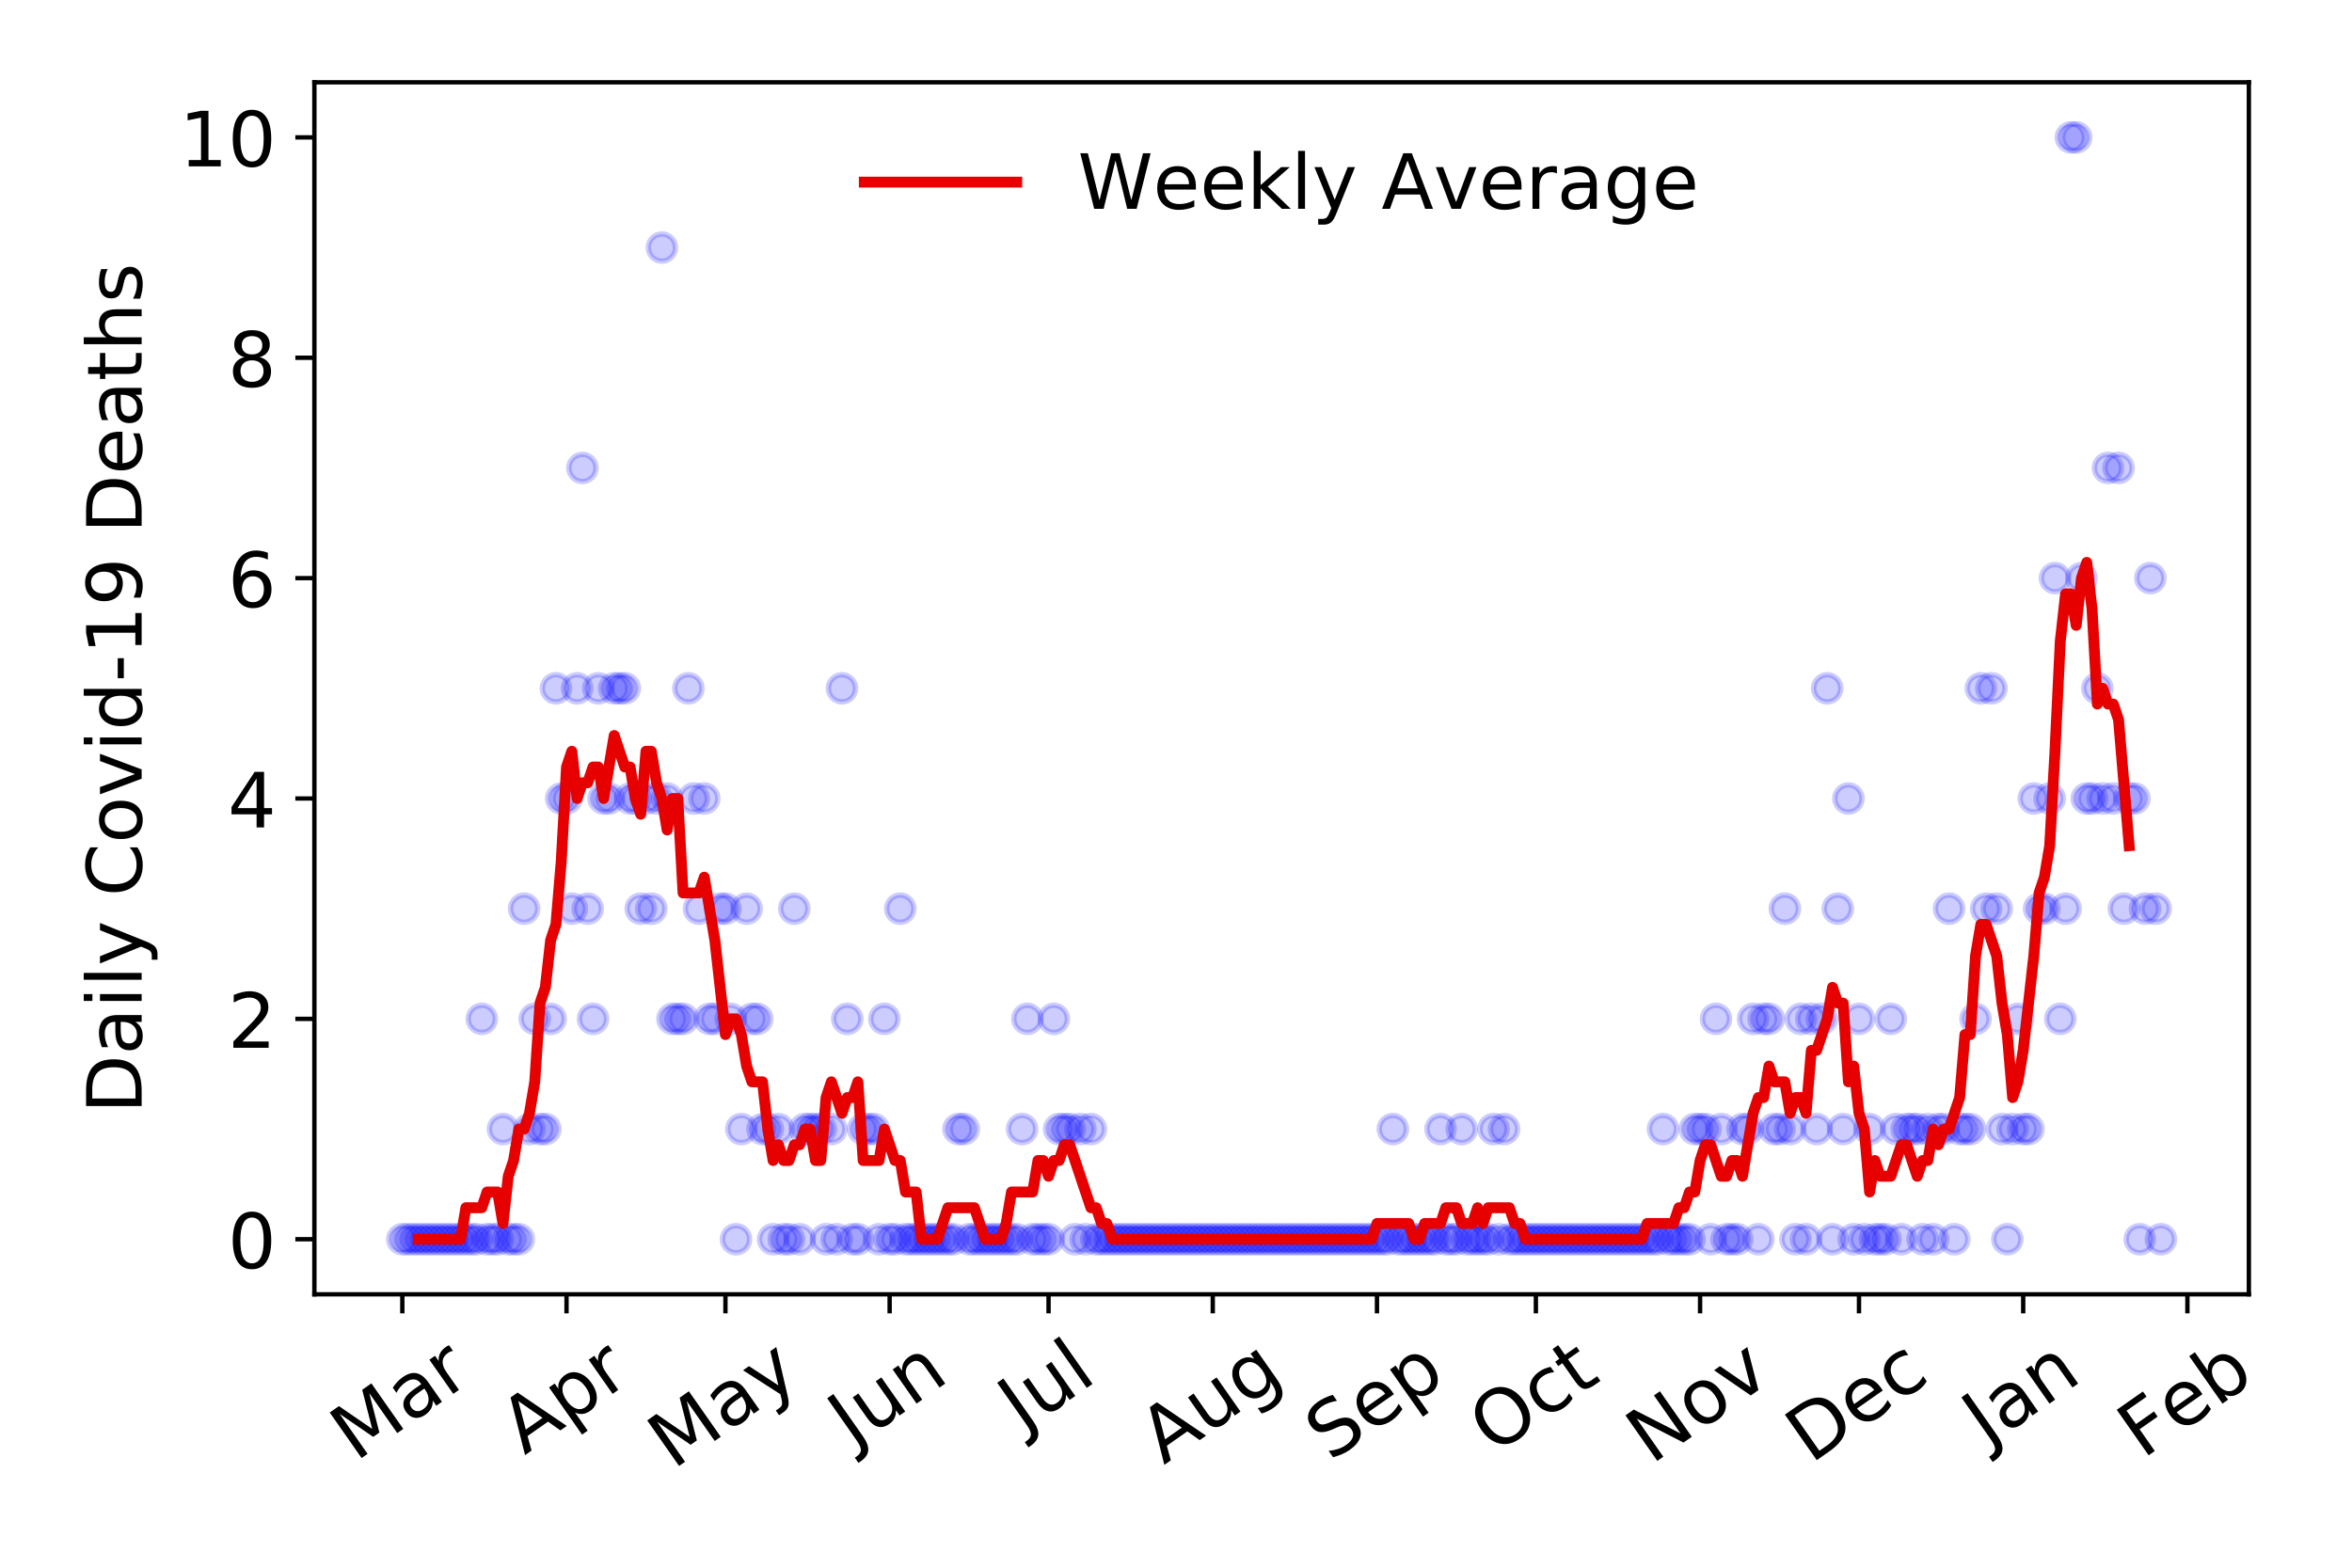 <?xml version="1.0" encoding="utf-8" standalone="no"?>
<!DOCTYPE svg PUBLIC "-//W3C//DTD SVG 1.1//EN"
  "http://www.w3.org/Graphics/SVG/1.1/DTD/svg11.dtd">
<!-- Created with matplotlib (https://matplotlib.org/) -->
<svg height="288pt" version="1.1" viewBox="0 0 432 288" width="432pt" xmlns="http://www.w3.org/2000/svg" xmlns:xlink="http://www.w3.org/1999/xlink">
 <defs>
  <style type="text/css">
*{stroke-linecap:butt;stroke-linejoin:round;}
  </style>
 </defs>
 <g id="figure_1">
  <g id="patch_1">
   <path d="M 0 288 
L 432 288 
L 432 0 
L 0 0 
z
" style="fill:#ffffff;"/>
  </g>
  <g id="axes_1">
   <g id="patch_2">
    <path d="M 57.745 237.778 
L 413.055 237.778 
L 413.055 15.12 
L 57.745 15.12 
z
" style="fill:#ffffff;"/>
   </g>
   <g id="matplotlib.axis_1">
    <g id="xtick_1">
     <g id="line2d_1">
      <defs>
       <path d="M 0 0 
L 0 3.5 
" id="m1f2015ebb8" style="stroke:#000000;stroke-width:0.8;"/>
      </defs>
      <g>
       <use style="stroke:#000000;stroke-width:0.8;" x="73.895" xlink:href="#m1f2015ebb8" y="237.778"/>
      </g>
     </g>
     <g id="text_1">
      <!-- Mar -->
      <defs>
       <path d="M 9.812 72.906 
L 24.516 72.906 
L 43.109 23.297 
L 61.812 72.906 
L 76.516 72.906 
L 76.516 0 
L 66.891 0 
L 66.891 64.016 
L 48.094 14.016 
L 38.188 14.016 
L 19.391 64.016 
L 19.391 0 
L 9.812 0 
z
" id="DejaVuSans-77"/>
       <path d="M 34.281 27.484 
Q 23.391 27.484 19.188 25 
Q 14.984 22.516 14.984 16.5 
Q 14.984 11.719 18.141 8.906 
Q 21.297 6.109 26.703 6.109 
Q 34.188 6.109 38.703 11.406 
Q 43.219 16.703 43.219 25.484 
L 43.219 27.484 
z
M 52.203 31.203 
L 52.203 0 
L 43.219 0 
L 43.219 8.297 
Q 40.141 3.328 35.547 0.953 
Q 30.953 -1.422 24.312 -1.422 
Q 15.922 -1.422 10.953 3.297 
Q 6 8.016 6 15.922 
Q 6 25.141 12.172 29.828 
Q 18.359 34.516 30.609 34.516 
L 43.219 34.516 
L 43.219 35.406 
Q 43.219 41.609 39.141 45 
Q 35.062 48.391 27.688 48.391 
Q 23 48.391 18.547 47.266 
Q 14.109 46.141 10.016 43.891 
L 10.016 52.203 
Q 14.938 54.109 19.578 55.047 
Q 24.219 56 28.609 56 
Q 40.484 56 46.344 49.844 
Q 52.203 43.703 52.203 31.203 
z
" id="DejaVuSans-97"/>
       <path d="M 41.109 46.297 
Q 39.594 47.172 37.812 47.578 
Q 36.031 48 33.891 48 
Q 26.266 48 22.188 43.047 
Q 18.109 38.094 18.109 28.812 
L 18.109 0 
L 9.078 0 
L 9.078 54.688 
L 18.109 54.688 
L 18.109 46.188 
Q 20.953 51.172 25.484 53.578 
Q 30.031 56 36.531 56 
Q 37.453 56 38.578 55.875 
Q 39.703 55.766 41.062 55.516 
z
" id="DejaVuSans-114"/>
      </defs>
      <g transform="translate(65.293 268.643)rotate(-35)scale(0.14 -0.14)">
       <use xlink:href="#DejaVuSans-77"/>
       <use x="86.279" xlink:href="#DejaVuSans-97"/>
       <use x="147.559" xlink:href="#DejaVuSans-114"/>
      </g>
     </g>
    </g>
    <g id="xtick_2">
     <g id="line2d_2">
      <g>
       <use style="stroke:#000000;stroke-width:0.8;" x="104.056" xlink:href="#m1f2015ebb8" y="237.778"/>
      </g>
     </g>
     <g id="text_2">
      <!-- Apr -->
      <defs>
       <path d="M 34.188 63.188 
L 20.797 26.906 
L 47.609 26.906 
z
M 28.609 72.906 
L 39.797 72.906 
L 67.578 0 
L 57.328 0 
L 50.688 18.703 
L 17.828 18.703 
L 11.188 0 
L 0.781 0 
z
" id="DejaVuSans-65"/>
       <path d="M 18.109 8.203 
L 18.109 -20.797 
L 9.078 -20.797 
L 9.078 54.688 
L 18.109 54.688 
L 18.109 46.391 
Q 20.953 51.266 25.266 53.625 
Q 29.594 56 35.594 56 
Q 45.562 56 51.781 48.094 
Q 58.016 40.188 58.016 27.297 
Q 58.016 14.406 51.781 6.484 
Q 45.562 -1.422 35.594 -1.422 
Q 29.594 -1.422 25.266 0.953 
Q 20.953 3.328 18.109 8.203 
z
M 48.688 27.297 
Q 48.688 37.203 44.609 42.844 
Q 40.531 48.484 33.406 48.484 
Q 26.266 48.484 22.188 42.844 
Q 18.109 37.203 18.109 27.297 
Q 18.109 17.391 22.188 11.75 
Q 26.266 6.109 33.406 6.109 
Q 40.531 6.109 44.609 11.75 
Q 48.688 17.391 48.688 27.297 
z
" id="DejaVuSans-112"/>
      </defs>
      <g transform="translate(96.352 267.384)rotate(-35)scale(0.14 -0.14)">
       <use xlink:href="#DejaVuSans-65"/>
       <use x="68.408" xlink:href="#DejaVuSans-112"/>
       <use x="131.885" xlink:href="#DejaVuSans-114"/>
      </g>
     </g>
    </g>
    <g id="xtick_3">
     <g id="line2d_3">
      <g>
       <use style="stroke:#000000;stroke-width:0.8;" x="133.244" xlink:href="#m1f2015ebb8" y="237.778"/>
      </g>
     </g>
     <g id="text_3">
      <!-- May -->
      <defs>
       <path d="M 32.172 -5.078 
Q 28.375 -14.844 24.75 -17.812 
Q 21.141 -20.797 15.094 -20.797 
L 7.906 -20.797 
L 7.906 -13.281 
L 13.188 -13.281 
Q 16.891 -13.281 18.938 -11.516 
Q 21 -9.766 23.484 -3.219 
L 25.094 0.875 
L 2.984 54.688 
L 12.5 54.688 
L 29.594 11.922 
L 46.688 54.688 
L 56.203 54.688 
z
" id="DejaVuSans-121"/>
      </defs>
      <g transform="translate(123.604 270.094)rotate(-35)scale(0.14 -0.14)">
       <use xlink:href="#DejaVuSans-77"/>
       <use x="86.279" xlink:href="#DejaVuSans-97"/>
       <use x="147.559" xlink:href="#DejaVuSans-121"/>
      </g>
     </g>
    </g>
    <g id="xtick_4">
     <g id="line2d_4">
      <g>
       <use style="stroke:#000000;stroke-width:0.8;" x="163.404" xlink:href="#m1f2015ebb8" y="237.778"/>
      </g>
     </g>
     <g id="text_4">
      <!-- Jun -->
      <defs>
       <path d="M 9.812 72.906 
L 19.672 72.906 
L 19.672 5.078 
Q 19.672 -8.109 14.672 -14.062 
Q 9.672 -20.016 -1.422 -20.016 
L -5.172 -20.016 
L -5.172 -11.719 
L -2.094 -11.719 
Q 4.438 -11.719 7.125 -8.047 
Q 9.812 -4.391 9.812 5.078 
z
" id="DejaVuSans-74"/>
       <path d="M 8.5 21.578 
L 8.5 54.688 
L 17.484 54.688 
L 17.484 21.922 
Q 17.484 14.156 20.5 10.266 
Q 23.531 6.391 29.594 6.391 
Q 36.859 6.391 41.078 11.031 
Q 45.312 15.672 45.312 23.688 
L 45.312 54.688 
L 54.297 54.688 
L 54.297 0 
L 45.312 0 
L 45.312 8.406 
Q 42.047 3.422 37.719 1 
Q 33.406 -1.422 27.688 -1.422 
Q 18.266 -1.422 13.375 4.438 
Q 8.5 10.297 8.5 21.578 
z
M 31.109 56 
z
" id="DejaVuSans-117"/>
       <path d="M 54.891 33.016 
L 54.891 0 
L 45.906 0 
L 45.906 32.719 
Q 45.906 40.484 42.875 44.328 
Q 39.844 48.188 33.797 48.188 
Q 26.516 48.188 22.312 43.547 
Q 18.109 38.922 18.109 30.906 
L 18.109 0 
L 9.078 0 
L 9.078 54.688 
L 18.109 54.688 
L 18.109 46.188 
Q 21.344 51.125 25.703 53.562 
Q 30.078 56 35.797 56 
Q 45.219 56 50.047 50.172 
Q 54.891 44.344 54.891 33.016 
z
" id="DejaVuSans-110"/>
      </defs>
      <g transform="translate(156.66 266.039)rotate(-35)scale(0.14 -0.14)">
       <use xlink:href="#DejaVuSans-74"/>
       <use x="29.492" xlink:href="#DejaVuSans-117"/>
       <use x="92.871" xlink:href="#DejaVuSans-110"/>
      </g>
     </g>
    </g>
    <g id="xtick_5">
     <g id="line2d_5">
      <g>
       <use style="stroke:#000000;stroke-width:0.8;" x="192.592" xlink:href="#m1f2015ebb8" y="237.778"/>
      </g>
     </g>
     <g id="text_5">
      <!-- Jul -->
      <defs>
       <path d="M 9.422 75.984 
L 18.406 75.984 
L 18.406 0 
L 9.422 0 
z
" id="DejaVuSans-108"/>
      </defs>
      <g transform="translate(187.889 263.181)rotate(-35)scale(0.14 -0.14)">
       <use xlink:href="#DejaVuSans-74"/>
       <use x="29.492" xlink:href="#DejaVuSans-117"/>
       <use x="92.871" xlink:href="#DejaVuSans-108"/>
      </g>
     </g>
    </g>
    <g id="xtick_6">
     <g id="line2d_6">
      <g>
       <use style="stroke:#000000;stroke-width:0.8;" x="222.752" xlink:href="#m1f2015ebb8" y="237.778"/>
      </g>
     </g>
     <g id="text_6">
      <!-- Aug -->
      <defs>
       <path d="M 45.406 27.984 
Q 45.406 37.75 41.375 43.109 
Q 37.359 48.484 30.078 48.484 
Q 22.859 48.484 18.828 43.109 
Q 14.797 37.75 14.797 27.984 
Q 14.797 18.266 18.828 12.891 
Q 22.859 7.516 30.078 7.516 
Q 37.359 7.516 41.375 12.891 
Q 45.406 18.266 45.406 27.984 
z
M 54.391 6.781 
Q 54.391 -7.172 48.188 -13.984 
Q 42 -20.797 29.203 -20.797 
Q 24.469 -20.797 20.266 -20.094 
Q 16.062 -19.391 12.109 -17.922 
L 12.109 -9.188 
Q 16.062 -11.328 19.922 -12.344 
Q 23.781 -13.375 27.781 -13.375 
Q 36.625 -13.375 41.016 -8.766 
Q 45.406 -4.156 45.406 5.172 
L 45.406 9.625 
Q 42.625 4.781 38.281 2.391 
Q 33.938 0 27.875 0 
Q 17.828 0 11.672 7.656 
Q 5.516 15.328 5.516 27.984 
Q 5.516 40.672 11.672 48.328 
Q 17.828 56 27.875 56 
Q 33.938 56 38.281 53.609 
Q 42.625 51.219 45.406 46.391 
L 45.406 54.688 
L 54.391 54.688 
z
" id="DejaVuSans-103"/>
      </defs>
      <g transform="translate(213.771 269.172)rotate(-35)scale(0.14 -0.14)">
       <use xlink:href="#DejaVuSans-65"/>
       <use x="68.408" xlink:href="#DejaVuSans-117"/>
       <use x="131.787" xlink:href="#DejaVuSans-103"/>
      </g>
     </g>
    </g>
    <g id="xtick_7">
     <g id="line2d_7">
      <g>
       <use style="stroke:#000000;stroke-width:0.8;" x="252.913" xlink:href="#m1f2015ebb8" y="237.778"/>
      </g>
     </g>
     <g id="text_7">
      <!-- Sep -->
      <defs>
       <path d="M 53.516 70.516 
L 53.516 60.891 
Q 47.906 63.578 42.922 64.891 
Q 37.938 66.219 33.297 66.219 
Q 25.25 66.219 20.875 63.094 
Q 16.5 59.969 16.5 54.203 
Q 16.5 49.359 19.406 46.891 
Q 22.312 44.438 30.422 42.922 
L 36.375 41.703 
Q 47.406 39.594 52.656 34.297 
Q 57.906 29 57.906 20.125 
Q 57.906 9.516 50.797 4.047 
Q 43.703 -1.422 29.984 -1.422 
Q 24.812 -1.422 18.969 -0.25 
Q 13.141 0.922 6.891 3.219 
L 6.891 13.375 
Q 12.891 10.016 18.656 8.297 
Q 24.422 6.594 29.984 6.594 
Q 38.422 6.594 43.016 9.906 
Q 47.609 13.234 47.609 19.391 
Q 47.609 24.75 44.312 27.781 
Q 41.016 30.812 33.5 32.328 
L 27.484 33.5 
Q 16.453 35.688 11.516 40.375 
Q 6.594 45.062 6.594 53.422 
Q 6.594 63.094 13.406 68.656 
Q 20.219 74.219 32.172 74.219 
Q 37.312 74.219 42.625 73.281 
Q 47.953 72.359 53.516 70.516 
z
" id="DejaVuSans-83"/>
       <path d="M 56.203 29.594 
L 56.203 25.203 
L 14.891 25.203 
Q 15.484 15.922 20.484 11.062 
Q 25.484 6.203 34.422 6.203 
Q 39.594 6.203 44.453 7.469 
Q 49.312 8.734 54.109 11.281 
L 54.109 2.781 
Q 49.266 0.734 44.188 -0.344 
Q 39.109 -1.422 33.891 -1.422 
Q 20.797 -1.422 13.156 6.188 
Q 5.516 13.812 5.516 26.812 
Q 5.516 40.234 12.766 48.109 
Q 20.016 56 32.328 56 
Q 43.359 56 49.781 48.891 
Q 56.203 41.797 56.203 29.594 
z
M 47.219 32.234 
Q 47.125 39.594 43.094 43.984 
Q 39.062 48.391 32.422 48.391 
Q 24.906 48.391 20.391 44.141 
Q 15.875 39.891 15.188 32.172 
z
" id="DejaVuSans-101"/>
      </defs>
      <g transform="translate(244.32 268.629)rotate(-35)scale(0.14 -0.14)">
       <use xlink:href="#DejaVuSans-83"/>
       <use x="63.477" xlink:href="#DejaVuSans-101"/>
       <use x="125" xlink:href="#DejaVuSans-112"/>
      </g>
     </g>
    </g>
    <g id="xtick_8">
     <g id="line2d_8">
      <g>
       <use style="stroke:#000000;stroke-width:0.8;" x="282.1" xlink:href="#m1f2015ebb8" y="237.778"/>
      </g>
     </g>
     <g id="text_8">
      <!-- Oct -->
      <defs>
       <path d="M 39.406 66.219 
Q 28.656 66.219 22.328 58.203 
Q 16.016 50.203 16.016 36.375 
Q 16.016 22.609 22.328 14.594 
Q 28.656 6.594 39.406 6.594 
Q 50.141 6.594 56.422 14.594 
Q 62.703 22.609 62.703 36.375 
Q 62.703 50.203 56.422 58.203 
Q 50.141 66.219 39.406 66.219 
z
M 39.406 74.219 
Q 54.734 74.219 63.906 63.938 
Q 73.094 53.656 73.094 36.375 
Q 73.094 19.141 63.906 8.859 
Q 54.734 -1.422 39.406 -1.422 
Q 24.031 -1.422 14.812 8.828 
Q 5.609 19.094 5.609 36.375 
Q 5.609 53.656 14.812 63.938 
Q 24.031 74.219 39.406 74.219 
z
" id="DejaVuSans-79"/>
       <path d="M 48.781 52.594 
L 48.781 44.188 
Q 44.969 46.297 41.141 47.344 
Q 37.312 48.391 33.406 48.391 
Q 24.656 48.391 19.812 42.844 
Q 14.984 37.312 14.984 27.297 
Q 14.984 17.281 19.812 11.734 
Q 24.656 6.203 33.406 6.203 
Q 37.312 6.203 41.141 7.25 
Q 44.969 8.297 48.781 10.406 
L 48.781 2.094 
Q 45.016 0.344 40.984 -0.531 
Q 36.969 -1.422 32.422 -1.422 
Q 20.062 -1.422 12.781 6.344 
Q 5.516 14.109 5.516 27.297 
Q 5.516 40.672 12.859 48.328 
Q 20.219 56 33.016 56 
Q 37.156 56 41.109 55.141 
Q 45.062 54.297 48.781 52.594 
z
" id="DejaVuSans-99"/>
       <path d="M 18.312 70.219 
L 18.312 54.688 
L 36.812 54.688 
L 36.812 47.703 
L 18.312 47.703 
L 18.312 18.016 
Q 18.312 11.328 20.141 9.422 
Q 21.969 7.516 27.594 7.516 
L 36.812 7.516 
L 36.812 0 
L 27.594 0 
Q 17.188 0 13.234 3.875 
Q 9.281 7.766 9.281 18.016 
L 9.281 47.703 
L 2.688 47.703 
L 2.688 54.688 
L 9.281 54.688 
L 9.281 70.219 
z
" id="DejaVuSans-116"/>
      </defs>
      <g transform="translate(274.401 267.377)rotate(-35)scale(0.14 -0.14)">
       <use xlink:href="#DejaVuSans-79"/>
       <use x="78.711" xlink:href="#DejaVuSans-99"/>
       <use x="133.691" xlink:href="#DejaVuSans-116"/>
      </g>
     </g>
    </g>
    <g id="xtick_9">
     <g id="line2d_9">
      <g>
       <use style="stroke:#000000;stroke-width:0.8;" x="312.261" xlink:href="#m1f2015ebb8" y="237.778"/>
      </g>
     </g>
     <g id="text_9">
      <!-- Nov -->
      <defs>
       <path d="M 9.812 72.906 
L 23.094 72.906 
L 55.422 11.922 
L 55.422 72.906 
L 64.984 72.906 
L 64.984 0 
L 51.703 0 
L 19.391 60.984 
L 19.391 0 
L 9.812 0 
z
" id="DejaVuSans-78"/>
       <path d="M 30.609 48.391 
Q 23.391 48.391 19.188 42.75 
Q 14.984 37.109 14.984 27.297 
Q 14.984 17.484 19.156 11.844 
Q 23.344 6.203 30.609 6.203 
Q 37.797 6.203 41.984 11.859 
Q 46.188 17.531 46.188 27.297 
Q 46.188 37.016 41.984 42.703 
Q 37.797 48.391 30.609 48.391 
z
M 30.609 56 
Q 42.328 56 49.016 48.375 
Q 55.719 40.766 55.719 27.297 
Q 55.719 13.875 49.016 6.219 
Q 42.328 -1.422 30.609 -1.422 
Q 18.844 -1.422 12.172 6.219 
Q 5.516 13.875 5.516 27.297 
Q 5.516 40.766 12.172 48.375 
Q 18.844 56 30.609 56 
z
" id="DejaVuSans-111"/>
       <path d="M 2.984 54.688 
L 12.5 54.688 
L 29.594 8.797 
L 46.688 54.688 
L 56.203 54.688 
L 35.688 0 
L 23.484 0 
z
" id="DejaVuSans-118"/>
      </defs>
      <g transform="translate(303.284 269.166)rotate(-35)scale(0.14 -0.14)">
       <use xlink:href="#DejaVuSans-78"/>
       <use x="74.805" xlink:href="#DejaVuSans-111"/>
       <use x="135.986" xlink:href="#DejaVuSans-118"/>
      </g>
     </g>
    </g>
    <g id="xtick_10">
     <g id="line2d_10">
      <g>
       <use style="stroke:#000000;stroke-width:0.8;" x="341.448" xlink:href="#m1f2015ebb8" y="237.778"/>
      </g>
     </g>
     <g id="text_10">
      <!-- Dec -->
      <defs>
       <path d="M 19.672 64.797 
L 19.672 8.109 
L 31.594 8.109 
Q 46.688 8.109 53.688 14.938 
Q 60.688 21.781 60.688 36.531 
Q 60.688 51.172 53.688 57.984 
Q 46.688 64.797 31.594 64.797 
z
M 9.812 72.906 
L 30.078 72.906 
Q 51.266 72.906 61.172 64.094 
Q 71.094 55.281 71.094 36.531 
Q 71.094 17.672 61.125 8.828 
Q 51.172 0 30.078 0 
L 9.812 0 
z
" id="DejaVuSans-68"/>
      </defs>
      <g transform="translate(332.568 269.032)rotate(-35)scale(0.14 -0.14)">
       <use xlink:href="#DejaVuSans-68"/>
       <use x="77.002" xlink:href="#DejaVuSans-101"/>
       <use x="138.525" xlink:href="#DejaVuSans-99"/>
      </g>
     </g>
    </g>
    <g id="xtick_11">
     <g id="line2d_11">
      <g>
       <use style="stroke:#000000;stroke-width:0.8;" x="371.609" xlink:href="#m1f2015ebb8" y="237.778"/>
      </g>
     </g>
     <g id="text_11">
      <!-- Jan -->
      <g transform="translate(364.985 265.871)rotate(-35)scale(0.14 -0.14)">
       <use xlink:href="#DejaVuSans-74"/>
       <use x="29.492" xlink:href="#DejaVuSans-97"/>
       <use x="90.771" xlink:href="#DejaVuSans-110"/>
      </g>
     </g>
    </g>
    <g id="xtick_12">
     <g id="line2d_12">
      <g>
       <use style="stroke:#000000;stroke-width:0.8;" x="401.769" xlink:href="#m1f2015ebb8" y="237.778"/>
      </g>
     </g>
     <g id="text_12">
      <!-- Feb -->
      <defs>
       <path d="M 9.812 72.906 
L 51.703 72.906 
L 51.703 64.594 
L 19.672 64.594 
L 19.672 43.109 
L 48.578 43.109 
L 48.578 34.812 
L 19.672 34.812 
L 19.672 0 
L 9.812 0 
z
" id="DejaVuSans-70"/>
       <path d="M 48.688 27.297 
Q 48.688 37.203 44.609 42.844 
Q 40.531 48.484 33.406 48.484 
Q 26.266 48.484 22.188 42.844 
Q 18.109 37.203 18.109 27.297 
Q 18.109 17.391 22.188 11.75 
Q 26.266 6.109 33.406 6.109 
Q 40.531 6.109 44.609 11.75 
Q 48.688 17.391 48.688 27.297 
z
M 18.109 46.391 
Q 20.953 51.266 25.266 53.625 
Q 29.594 56 35.594 56 
Q 45.562 56 51.781 48.094 
Q 58.016 40.188 58.016 27.297 
Q 58.016 14.406 51.781 6.484 
Q 45.562 -1.422 35.594 -1.422 
Q 29.594 -1.422 25.266 0.953 
Q 20.953 3.328 18.109 8.203 
L 18.109 0 
L 9.078 0 
L 9.078 75.984 
L 18.109 75.984 
z
" id="DejaVuSans-98"/>
      </defs>
      <g transform="translate(393.523 268.143)rotate(-35)scale(0.14 -0.14)">
       <use xlink:href="#DejaVuSans-70"/>
       <use x="57.441" xlink:href="#DejaVuSans-101"/>
       <use x="118.965" xlink:href="#DejaVuSans-98"/>
      </g>
     </g>
    </g>
   </g>
   <g id="matplotlib.axis_2">
    <g id="ytick_1">
     <g id="line2d_13">
      <defs>
       <path d="M 0 0 
L -3.5 0 
" id="m1b3499629d" style="stroke:#000000;stroke-width:0.8;"/>
      </defs>
      <g>
       <use style="stroke:#000000;stroke-width:0.8;" x="57.745" xlink:href="#m1b3499629d" y="227.657"/>
      </g>
     </g>
     <g id="text_13">
      <!-- 0 -->
      <defs>
       <path d="M 31.781 66.406 
Q 24.172 66.406 20.328 58.906 
Q 16.5 51.422 16.5 36.375 
Q 16.5 21.391 20.328 13.891 
Q 24.172 6.391 31.781 6.391 
Q 39.453 6.391 43.281 13.891 
Q 47.125 21.391 47.125 36.375 
Q 47.125 51.422 43.281 58.906 
Q 39.453 66.406 31.781 66.406 
z
M 31.781 74.219 
Q 44.047 74.219 50.516 64.516 
Q 56.984 54.828 56.984 36.375 
Q 56.984 17.969 50.516 8.266 
Q 44.047 -1.422 31.781 -1.422 
Q 19.531 -1.422 13.062 8.266 
Q 6.594 17.969 6.594 36.375 
Q 6.594 54.828 13.062 64.516 
Q 19.531 74.219 31.781 74.219 
z
" id="DejaVuSans-48"/>
      </defs>
      <g transform="translate(41.837 232.976)scale(0.14 -0.14)">
       <use xlink:href="#DejaVuSans-48"/>
      </g>
     </g>
    </g>
    <g id="ytick_2">
     <g id="line2d_14">
      <g>
       <use style="stroke:#000000;stroke-width:0.8;" x="57.745" xlink:href="#m1b3499629d" y="187.174"/>
      </g>
     </g>
     <g id="text_14">
      <!-- 2 -->
      <defs>
       <path d="M 19.188 8.297 
L 53.609 8.297 
L 53.609 0 
L 7.328 0 
L 7.328 8.297 
Q 12.938 14.109 22.625 23.891 
Q 32.328 33.688 34.812 36.531 
Q 39.547 41.844 41.422 45.531 
Q 43.312 49.219 43.312 52.781 
Q 43.312 58.594 39.234 62.25 
Q 35.156 65.922 28.609 65.922 
Q 23.969 65.922 18.812 64.312 
Q 13.672 62.703 7.812 59.422 
L 7.812 69.391 
Q 13.766 71.781 18.938 73 
Q 24.125 74.219 28.422 74.219 
Q 39.75 74.219 46.484 68.547 
Q 53.219 62.891 53.219 53.422 
Q 53.219 48.922 51.531 44.891 
Q 49.859 40.875 45.406 35.406 
Q 44.188 33.984 37.641 27.219 
Q 31.109 20.453 19.188 8.297 
z
" id="DejaVuSans-50"/>
      </defs>
      <g transform="translate(41.837 192.493)scale(0.14 -0.14)">
       <use xlink:href="#DejaVuSans-50"/>
      </g>
     </g>
    </g>
    <g id="ytick_3">
     <g id="line2d_15">
      <g>
       <use style="stroke:#000000;stroke-width:0.8;" x="57.745" xlink:href="#m1b3499629d" y="146.691"/>
      </g>
     </g>
     <g id="text_15">
      <!-- 4 -->
      <defs>
       <path d="M 37.797 64.312 
L 12.891 25.391 
L 37.797 25.391 
z
M 35.203 72.906 
L 47.609 72.906 
L 47.609 25.391 
L 58.016 25.391 
L 58.016 17.188 
L 47.609 17.188 
L 47.609 0 
L 37.797 0 
L 37.797 17.188 
L 4.891 17.188 
L 4.891 26.703 
z
" id="DejaVuSans-52"/>
      </defs>
      <g transform="translate(41.837 152.01)scale(0.14 -0.14)">
       <use xlink:href="#DejaVuSans-52"/>
      </g>
     </g>
    </g>
    <g id="ytick_4">
     <g id="line2d_16">
      <g>
       <use style="stroke:#000000;stroke-width:0.8;" x="57.745" xlink:href="#m1b3499629d" y="106.207"/>
      </g>
     </g>
     <g id="text_16">
      <!-- 6 -->
      <defs>
       <path d="M 33.016 40.375 
Q 26.375 40.375 22.484 35.828 
Q 18.609 31.297 18.609 23.391 
Q 18.609 15.531 22.484 10.953 
Q 26.375 6.391 33.016 6.391 
Q 39.656 6.391 43.531 10.953 
Q 47.406 15.531 47.406 23.391 
Q 47.406 31.297 43.531 35.828 
Q 39.656 40.375 33.016 40.375 
z
M 52.594 71.297 
L 52.594 62.312 
Q 48.875 64.062 45.094 64.984 
Q 41.312 65.922 37.594 65.922 
Q 27.828 65.922 22.672 59.328 
Q 17.531 52.734 16.797 39.406 
Q 19.672 43.656 24.016 45.922 
Q 28.375 48.188 33.594 48.188 
Q 44.578 48.188 50.953 41.516 
Q 57.328 34.859 57.328 23.391 
Q 57.328 12.156 50.688 5.359 
Q 44.047 -1.422 33.016 -1.422 
Q 20.359 -1.422 13.672 8.266 
Q 6.984 17.969 6.984 36.375 
Q 6.984 53.656 15.188 63.938 
Q 23.391 74.219 37.203 74.219 
Q 40.922 74.219 44.703 73.484 
Q 48.484 72.75 52.594 71.297 
z
" id="DejaVuSans-54"/>
      </defs>
      <g transform="translate(41.837 111.526)scale(0.14 -0.14)">
       <use xlink:href="#DejaVuSans-54"/>
      </g>
     </g>
    </g>
    <g id="ytick_5">
     <g id="line2d_17">
      <g>
       <use style="stroke:#000000;stroke-width:0.8;" x="57.745" xlink:href="#m1b3499629d" y="65.724"/>
      </g>
     </g>
     <g id="text_17">
      <!-- 8 -->
      <defs>
       <path d="M 31.781 34.625 
Q 24.75 34.625 20.719 30.859 
Q 16.703 27.094 16.703 20.516 
Q 16.703 13.922 20.719 10.156 
Q 24.75 6.391 31.781 6.391 
Q 38.812 6.391 42.859 10.172 
Q 46.922 13.969 46.922 20.516 
Q 46.922 27.094 42.891 30.859 
Q 38.875 34.625 31.781 34.625 
z
M 21.922 38.812 
Q 15.578 40.375 12.031 44.719 
Q 8.5 49.078 8.5 55.328 
Q 8.5 64.062 14.719 69.141 
Q 20.953 74.219 31.781 74.219 
Q 42.672 74.219 48.875 69.141 
Q 55.078 64.062 55.078 55.328 
Q 55.078 49.078 51.531 44.719 
Q 48 40.375 41.703 38.812 
Q 48.828 37.156 52.797 32.312 
Q 56.781 27.484 56.781 20.516 
Q 56.781 9.906 50.312 4.234 
Q 43.844 -1.422 31.781 -1.422 
Q 19.734 -1.422 13.25 4.234 
Q 6.781 9.906 6.781 20.516 
Q 6.781 27.484 10.781 32.312 
Q 14.797 37.156 21.922 38.812 
z
M 18.312 54.391 
Q 18.312 48.734 21.844 45.562 
Q 25.391 42.391 31.781 42.391 
Q 38.141 42.391 41.719 45.562 
Q 45.312 48.734 45.312 54.391 
Q 45.312 60.062 41.719 63.234 
Q 38.141 66.406 31.781 66.406 
Q 25.391 66.406 21.844 63.234 
Q 18.312 60.062 18.312 54.391 
z
" id="DejaVuSans-56"/>
      </defs>
      <g transform="translate(41.837 71.043)scale(0.14 -0.14)">
       <use xlink:href="#DejaVuSans-56"/>
      </g>
     </g>
    </g>
    <g id="ytick_6">
     <g id="line2d_18">
      <g>
       <use style="stroke:#000000;stroke-width:0.8;" x="57.745" xlink:href="#m1b3499629d" y="25.241"/>
      </g>
     </g>
     <g id="text_18">
      <!-- 10 -->
      <defs>
       <path d="M 12.406 8.297 
L 28.516 8.297 
L 28.516 63.922 
L 10.984 60.406 
L 10.984 69.391 
L 28.422 72.906 
L 38.281 72.906 
L 38.281 8.297 
L 54.391 8.297 
L 54.391 0 
L 12.406 0 
z
" id="DejaVuSans-49"/>
      </defs>
      <g transform="translate(32.93 30.56)scale(0.14 -0.14)">
       <use xlink:href="#DejaVuSans-49"/>
       <use x="63.623" xlink:href="#DejaVuSans-48"/>
      </g>
     </g>
    </g>
    <g id="text_19">
     <!-- Daily Covid-19 Deaths -->
     <defs>
      <path d="M 9.422 54.688 
L 18.406 54.688 
L 18.406 0 
L 9.422 0 
z
M 9.422 75.984 
L 18.406 75.984 
L 18.406 64.594 
L 9.422 64.594 
z
" id="DejaVuSans-105"/>
      <path id="DejaVuSans-32"/>
      <path d="M 64.406 67.281 
L 64.406 56.891 
Q 59.422 61.531 53.781 63.812 
Q 48.141 66.109 41.797 66.109 
Q 29.297 66.109 22.656 58.469 
Q 16.016 50.828 16.016 36.375 
Q 16.016 21.969 22.656 14.328 
Q 29.297 6.688 41.797 6.688 
Q 48.141 6.688 53.781 8.984 
Q 59.422 11.281 64.406 15.922 
L 64.406 5.609 
Q 59.234 2.094 53.438 0.328 
Q 47.656 -1.422 41.219 -1.422 
Q 24.656 -1.422 15.125 8.703 
Q 5.609 18.844 5.609 36.375 
Q 5.609 53.953 15.125 64.078 
Q 24.656 74.219 41.219 74.219 
Q 47.75 74.219 53.531 72.484 
Q 59.328 70.75 64.406 67.281 
z
" id="DejaVuSans-67"/>
      <path d="M 45.406 46.391 
L 45.406 75.984 
L 54.391 75.984 
L 54.391 0 
L 45.406 0 
L 45.406 8.203 
Q 42.578 3.328 38.25 0.953 
Q 33.938 -1.422 27.875 -1.422 
Q 17.969 -1.422 11.734 6.484 
Q 5.516 14.406 5.516 27.297 
Q 5.516 40.188 11.734 48.094 
Q 17.969 56 27.875 56 
Q 33.938 56 38.25 53.625 
Q 42.578 51.266 45.406 46.391 
z
M 14.797 27.297 
Q 14.797 17.391 18.875 11.75 
Q 22.953 6.109 30.078 6.109 
Q 37.203 6.109 41.297 11.75 
Q 45.406 17.391 45.406 27.297 
Q 45.406 37.203 41.297 42.844 
Q 37.203 48.484 30.078 48.484 
Q 22.953 48.484 18.875 42.844 
Q 14.797 37.203 14.797 27.297 
z
" id="DejaVuSans-100"/>
      <path d="M 4.891 31.391 
L 31.203 31.391 
L 31.203 23.391 
L 4.891 23.391 
z
" id="DejaVuSans-45"/>
      <path d="M 10.984 1.516 
L 10.984 10.5 
Q 14.703 8.734 18.5 7.812 
Q 22.312 6.891 25.984 6.891 
Q 35.75 6.891 40.891 13.453 
Q 46.047 20.016 46.781 33.406 
Q 43.953 29.203 39.594 26.953 
Q 35.25 24.703 29.984 24.703 
Q 19.047 24.703 12.672 31.312 
Q 6.297 37.938 6.297 49.422 
Q 6.297 60.641 12.938 67.422 
Q 19.578 74.219 30.609 74.219 
Q 43.266 74.219 49.922 64.516 
Q 56.594 54.828 56.594 36.375 
Q 56.594 19.141 48.406 8.859 
Q 40.234 -1.422 26.422 -1.422 
Q 22.703 -1.422 18.891 -0.688 
Q 15.094 0.047 10.984 1.516 
z
M 30.609 32.422 
Q 37.25 32.422 41.125 36.953 
Q 45.016 41.5 45.016 49.422 
Q 45.016 57.281 41.125 61.844 
Q 37.25 66.406 30.609 66.406 
Q 23.969 66.406 20.094 61.844 
Q 16.219 57.281 16.219 49.422 
Q 16.219 41.5 20.094 36.953 
Q 23.969 32.422 30.609 32.422 
z
" id="DejaVuSans-57"/>
      <path d="M 54.891 33.016 
L 54.891 0 
L 45.906 0 
L 45.906 32.719 
Q 45.906 40.484 42.875 44.328 
Q 39.844 48.188 33.797 48.188 
Q 26.516 48.188 22.312 43.547 
Q 18.109 38.922 18.109 30.906 
L 18.109 0 
L 9.078 0 
L 9.078 75.984 
L 18.109 75.984 
L 18.109 46.188 
Q 21.344 51.125 25.703 53.562 
Q 30.078 56 35.797 56 
Q 45.219 56 50.047 50.172 
Q 54.891 44.344 54.891 33.016 
z
" id="DejaVuSans-104"/>
      <path d="M 44.281 53.078 
L 44.281 44.578 
Q 40.484 46.531 36.375 47.5 
Q 32.281 48.484 27.875 48.484 
Q 21.188 48.484 17.844 46.438 
Q 14.5 44.391 14.5 40.281 
Q 14.5 37.156 16.891 35.375 
Q 19.281 33.594 26.516 31.984 
L 29.594 31.297 
Q 39.156 29.25 43.188 25.516 
Q 47.219 21.781 47.219 15.094 
Q 47.219 7.469 41.188 3.016 
Q 35.156 -1.422 24.609 -1.422 
Q 20.219 -1.422 15.453 -0.562 
Q 10.688 0.297 5.422 2 
L 5.422 11.281 
Q 10.406 8.688 15.234 7.391 
Q 20.062 6.109 24.812 6.109 
Q 31.156 6.109 34.562 8.281 
Q 37.984 10.453 37.984 14.406 
Q 37.984 18.062 35.516 20.016 
Q 33.062 21.969 24.703 23.781 
L 21.578 24.516 
Q 13.234 26.266 9.516 29.906 
Q 5.812 33.547 5.812 39.891 
Q 5.812 47.609 11.281 51.797 
Q 16.75 56 26.812 56 
Q 31.781 56 36.172 55.266 
Q 40.578 54.547 44.281 53.078 
z
" id="DejaVuSans-115"/>
     </defs>
     <g transform="translate(26.018 204.56)rotate(-90)scale(0.14 -0.14)">
      <use xlink:href="#DejaVuSans-68"/>
      <use x="77.002" xlink:href="#DejaVuSans-97"/>
      <use x="138.281" xlink:href="#DejaVuSans-105"/>
      <use x="166.064" xlink:href="#DejaVuSans-108"/>
      <use x="193.848" xlink:href="#DejaVuSans-121"/>
      <use x="253.027" xlink:href="#DejaVuSans-32"/>
      <use x="284.814" xlink:href="#DejaVuSans-67"/>
      <use x="354.639" xlink:href="#DejaVuSans-111"/>
      <use x="415.82" xlink:href="#DejaVuSans-118"/>
      <use x="475" xlink:href="#DejaVuSans-105"/>
      <use x="502.783" xlink:href="#DejaVuSans-100"/>
      <use x="566.26" xlink:href="#DejaVuSans-45"/>
      <use x="602.344" xlink:href="#DejaVuSans-49"/>
      <use x="665.967" xlink:href="#DejaVuSans-57"/>
      <use x="729.59" xlink:href="#DejaVuSans-32"/>
      <use x="761.377" xlink:href="#DejaVuSans-68"/>
      <use x="838.379" xlink:href="#DejaVuSans-101"/>
      <use x="899.902" xlink:href="#DejaVuSans-97"/>
      <use x="961.182" xlink:href="#DejaVuSans-116"/>
      <use x="1000.391" xlink:href="#DejaVuSans-104"/>
      <use x="1063.77" xlink:href="#DejaVuSans-115"/>
     </g>
    </g>
   </g>
   <g id="line2d_19">
    <defs>
     <path d="M 0 2.5 
C 0.663 2.5 1.299 2.237 1.768 1.768 
C 2.237 1.299 2.5 0.663 2.5 0 
C 2.5 -0.663 2.237 -1.299 1.768 -1.768 
C 1.299 -2.237 0.663 -2.5 0 -2.5 
C -0.663 -2.5 -1.299 -2.237 -1.768 -1.768 
C -2.237 -1.299 -2.5 -0.663 -2.5 0 
C -2.5 0.663 -2.237 1.299 -1.768 1.768 
C -1.299 2.237 -0.663 2.5 0 2.5 
z
" id="m8e529535dc" style="stroke:#0000ff;stroke-opacity:0.2;"/>
    </defs>
    <g clip-path="url(#p2a1d931cf4)">
     <use style="fill:#0000ff;fill-opacity:0.2;stroke:#0000ff;stroke-opacity:0.2;" x="73.895" xlink:href="#m8e529535dc" y="227.657"/>
     <use style="fill:#0000ff;fill-opacity:0.2;stroke:#0000ff;stroke-opacity:0.2;" x="74.868" xlink:href="#m8e529535dc" y="227.657"/>
     <use style="fill:#0000ff;fill-opacity:0.2;stroke:#0000ff;stroke-opacity:0.2;" x="75.841" xlink:href="#m8e529535dc" y="227.657"/>
     <use style="fill:#0000ff;fill-opacity:0.2;stroke:#0000ff;stroke-opacity:0.2;" x="76.814" xlink:href="#m8e529535dc" y="227.657"/>
     <use style="fill:#0000ff;fill-opacity:0.2;stroke:#0000ff;stroke-opacity:0.2;" x="77.787" xlink:href="#m8e529535dc" y="227.657"/>
     <use style="fill:#0000ff;fill-opacity:0.2;stroke:#0000ff;stroke-opacity:0.2;" x="78.76" xlink:href="#m8e529535dc" y="227.657"/>
     <use style="fill:#0000ff;fill-opacity:0.2;stroke:#0000ff;stroke-opacity:0.2;" x="79.733" xlink:href="#m8e529535dc" y="227.657"/>
     <use style="fill:#0000ff;fill-opacity:0.2;stroke:#0000ff;stroke-opacity:0.2;" x="80.706" xlink:href="#m8e529535dc" y="227.657"/>
     <use style="fill:#0000ff;fill-opacity:0.2;stroke:#0000ff;stroke-opacity:0.2;" x="81.679" xlink:href="#m8e529535dc" y="227.657"/>
     <use style="fill:#0000ff;fill-opacity:0.2;stroke:#0000ff;stroke-opacity:0.2;" x="82.652" xlink:href="#m8e529535dc" y="227.657"/>
     <use style="fill:#0000ff;fill-opacity:0.2;stroke:#0000ff;stroke-opacity:0.2;" x="83.625" xlink:href="#m8e529535dc" y="227.657"/>
     <use style="fill:#0000ff;fill-opacity:0.2;stroke:#0000ff;stroke-opacity:0.2;" x="84.598" xlink:href="#m8e529535dc" y="227.657"/>
     <use style="fill:#0000ff;fill-opacity:0.2;stroke:#0000ff;stroke-opacity:0.2;" x="85.57" xlink:href="#m8e529535dc" y="227.657"/>
     <use style="fill:#0000ff;fill-opacity:0.2;stroke:#0000ff;stroke-opacity:0.2;" x="86.543" xlink:href="#m8e529535dc" y="227.657"/>
     <use style="fill:#0000ff;fill-opacity:0.2;stroke:#0000ff;stroke-opacity:0.2;" x="87.516" xlink:href="#m8e529535dc" y="227.657"/>
     <use style="fill:#0000ff;fill-opacity:0.2;stroke:#0000ff;stroke-opacity:0.2;" x="88.489" xlink:href="#m8e529535dc" y="187.174"/>
     <use style="fill:#0000ff;fill-opacity:0.2;stroke:#0000ff;stroke-opacity:0.2;" x="89.462" xlink:href="#m8e529535dc" y="227.657"/>
     <use style="fill:#0000ff;fill-opacity:0.2;stroke:#0000ff;stroke-opacity:0.2;" x="90.435" xlink:href="#m8e529535dc" y="227.657"/>
     <use style="fill:#0000ff;fill-opacity:0.2;stroke:#0000ff;stroke-opacity:0.2;" x="91.408" xlink:href="#m8e529535dc" y="227.657"/>
     <use style="fill:#0000ff;fill-opacity:0.2;stroke:#0000ff;stroke-opacity:0.2;" x="92.381" xlink:href="#m8e529535dc" y="207.416"/>
     <use style="fill:#0000ff;fill-opacity:0.2;stroke:#0000ff;stroke-opacity:0.2;" x="93.354" xlink:href="#m8e529535dc" y="227.657"/>
     <use style="fill:#0000ff;fill-opacity:0.2;stroke:#0000ff;stroke-opacity:0.2;" x="94.327" xlink:href="#m8e529535dc" y="227.657"/>
     <use style="fill:#0000ff;fill-opacity:0.2;stroke:#0000ff;stroke-opacity:0.2;" x="95.3" xlink:href="#m8e529535dc" y="227.657"/>
     <use style="fill:#0000ff;fill-opacity:0.2;stroke:#0000ff;stroke-opacity:0.2;" x="96.273" xlink:href="#m8e529535dc" y="166.932"/>
     <use style="fill:#0000ff;fill-opacity:0.2;stroke:#0000ff;stroke-opacity:0.2;" x="97.246" xlink:href="#m8e529535dc" y="207.416"/>
     <use style="fill:#0000ff;fill-opacity:0.2;stroke:#0000ff;stroke-opacity:0.2;" x="98.218" xlink:href="#m8e529535dc" y="187.174"/>
     <use style="fill:#0000ff;fill-opacity:0.2;stroke:#0000ff;stroke-opacity:0.2;" x="99.191" xlink:href="#m8e529535dc" y="207.416"/>
     <use style="fill:#0000ff;fill-opacity:0.2;stroke:#0000ff;stroke-opacity:0.2;" x="100.164" xlink:href="#m8e529535dc" y="207.416"/>
     <use style="fill:#0000ff;fill-opacity:0.2;stroke:#0000ff;stroke-opacity:0.2;" x="101.137" xlink:href="#m8e529535dc" y="187.174"/>
     <use style="fill:#0000ff;fill-opacity:0.2;stroke:#0000ff;stroke-opacity:0.2;" x="102.11" xlink:href="#m8e529535dc" y="126.449"/>
     <use style="fill:#0000ff;fill-opacity:0.2;stroke:#0000ff;stroke-opacity:0.2;" x="103.083" xlink:href="#m8e529535dc" y="146.691"/>
     <use style="fill:#0000ff;fill-opacity:0.2;stroke:#0000ff;stroke-opacity:0.2;" x="104.056" xlink:href="#m8e529535dc" y="146.691"/>
     <use style="fill:#0000ff;fill-opacity:0.2;stroke:#0000ff;stroke-opacity:0.2;" x="105.029" xlink:href="#m8e529535dc" y="166.932"/>
     <use style="fill:#0000ff;fill-opacity:0.2;stroke:#0000ff;stroke-opacity:0.2;" x="106.002" xlink:href="#m8e529535dc" y="126.449"/>
     <use style="fill:#0000ff;fill-opacity:0.2;stroke:#0000ff;stroke-opacity:0.2;" x="106.975" xlink:href="#m8e529535dc" y="85.966"/>
     <use style="fill:#0000ff;fill-opacity:0.2;stroke:#0000ff;stroke-opacity:0.2;" x="107.948" xlink:href="#m8e529535dc" y="166.932"/>
     <use style="fill:#0000ff;fill-opacity:0.2;stroke:#0000ff;stroke-opacity:0.2;" x="108.921" xlink:href="#m8e529535dc" y="187.174"/>
     <use style="fill:#0000ff;fill-opacity:0.2;stroke:#0000ff;stroke-opacity:0.2;" x="109.893" xlink:href="#m8e529535dc" y="126.449"/>
     <use style="fill:#0000ff;fill-opacity:0.2;stroke:#0000ff;stroke-opacity:0.2;" x="110.866" xlink:href="#m8e529535dc" y="146.691"/>
     <use style="fill:#0000ff;fill-opacity:0.2;stroke:#0000ff;stroke-opacity:0.2;" x="111.839" xlink:href="#m8e529535dc" y="146.691"/>
     <use style="fill:#0000ff;fill-opacity:0.2;stroke:#0000ff;stroke-opacity:0.2;" x="112.812" xlink:href="#m8e529535dc" y="126.449"/>
     <use style="fill:#0000ff;fill-opacity:0.2;stroke:#0000ff;stroke-opacity:0.2;" x="113.785" xlink:href="#m8e529535dc" y="126.449"/>
     <use style="fill:#0000ff;fill-opacity:0.2;stroke:#0000ff;stroke-opacity:0.2;" x="114.758" xlink:href="#m8e529535dc" y="126.449"/>
     <use style="fill:#0000ff;fill-opacity:0.2;stroke:#0000ff;stroke-opacity:0.2;" x="115.731" xlink:href="#m8e529535dc" y="146.691"/>
     <use style="fill:#0000ff;fill-opacity:0.2;stroke:#0000ff;stroke-opacity:0.2;" x="116.704" xlink:href="#m8e529535dc" y="146.691"/>
     <use style="fill:#0000ff;fill-opacity:0.2;stroke:#0000ff;stroke-opacity:0.2;" x="117.677" xlink:href="#m8e529535dc" y="166.932"/>
     <use style="fill:#0000ff;fill-opacity:0.2;stroke:#0000ff;stroke-opacity:0.2;" x="118.65" xlink:href="#m8e529535dc" y="146.691"/>
     <use style="fill:#0000ff;fill-opacity:0.2;stroke:#0000ff;stroke-opacity:0.2;" x="119.623" xlink:href="#m8e529535dc" y="166.932"/>
     <use style="fill:#0000ff;fill-opacity:0.2;stroke:#0000ff;stroke-opacity:0.2;" x="120.596" xlink:href="#m8e529535dc" y="146.691"/>
     <use style="fill:#0000ff;fill-opacity:0.2;stroke:#0000ff;stroke-opacity:0.2;" x="121.569" xlink:href="#m8e529535dc" y="45.482"/>
     <use style="fill:#0000ff;fill-opacity:0.2;stroke:#0000ff;stroke-opacity:0.2;" x="122.541" xlink:href="#m8e529535dc" y="146.691"/>
     <use style="fill:#0000ff;fill-opacity:0.2;stroke:#0000ff;stroke-opacity:0.2;" x="123.514" xlink:href="#m8e529535dc" y="187.174"/>
     <use style="fill:#0000ff;fill-opacity:0.2;stroke:#0000ff;stroke-opacity:0.2;" x="124.487" xlink:href="#m8e529535dc" y="187.174"/>
     <use style="fill:#0000ff;fill-opacity:0.2;stroke:#0000ff;stroke-opacity:0.2;" x="125.46" xlink:href="#m8e529535dc" y="187.174"/>
     <use style="fill:#0000ff;fill-opacity:0.2;stroke:#0000ff;stroke-opacity:0.2;" x="126.433" xlink:href="#m8e529535dc" y="126.449"/>
     <use style="fill:#0000ff;fill-opacity:0.2;stroke:#0000ff;stroke-opacity:0.2;" x="127.406" xlink:href="#m8e529535dc" y="146.691"/>
     <use style="fill:#0000ff;fill-opacity:0.2;stroke:#0000ff;stroke-opacity:0.2;" x="128.379" xlink:href="#m8e529535dc" y="166.932"/>
     <use style="fill:#0000ff;fill-opacity:0.2;stroke:#0000ff;stroke-opacity:0.2;" x="129.352" xlink:href="#m8e529535dc" y="146.691"/>
     <use style="fill:#0000ff;fill-opacity:0.2;stroke:#0000ff;stroke-opacity:0.2;" x="130.325" xlink:href="#m8e529535dc" y="187.174"/>
     <use style="fill:#0000ff;fill-opacity:0.2;stroke:#0000ff;stroke-opacity:0.2;" x="131.298" xlink:href="#m8e529535dc" y="187.174"/>
     <use style="fill:#0000ff;fill-opacity:0.2;stroke:#0000ff;stroke-opacity:0.2;" x="132.271" xlink:href="#m8e529535dc" y="166.932"/>
     <use style="fill:#0000ff;fill-opacity:0.2;stroke:#0000ff;stroke-opacity:0.2;" x="133.244" xlink:href="#m8e529535dc" y="166.932"/>
     <use style="fill:#0000ff;fill-opacity:0.2;stroke:#0000ff;stroke-opacity:0.2;" x="134.216" xlink:href="#m8e529535dc" y="187.174"/>
     <use style="fill:#0000ff;fill-opacity:0.2;stroke:#0000ff;stroke-opacity:0.2;" x="135.189" xlink:href="#m8e529535dc" y="227.657"/>
     <use style="fill:#0000ff;fill-opacity:0.2;stroke:#0000ff;stroke-opacity:0.2;" x="136.162" xlink:href="#m8e529535dc" y="207.416"/>
     <use style="fill:#0000ff;fill-opacity:0.2;stroke:#0000ff;stroke-opacity:0.2;" x="137.135" xlink:href="#m8e529535dc" y="166.932"/>
     <use style="fill:#0000ff;fill-opacity:0.2;stroke:#0000ff;stroke-opacity:0.2;" x="138.108" xlink:href="#m8e529535dc" y="187.174"/>
     <use style="fill:#0000ff;fill-opacity:0.2;stroke:#0000ff;stroke-opacity:0.2;" x="139.081" xlink:href="#m8e529535dc" y="187.174"/>
     <use style="fill:#0000ff;fill-opacity:0.2;stroke:#0000ff;stroke-opacity:0.2;" x="140.054" xlink:href="#m8e529535dc" y="207.416"/>
     <use style="fill:#0000ff;fill-opacity:0.2;stroke:#0000ff;stroke-opacity:0.2;" x="141.027" xlink:href="#m8e529535dc" y="207.416"/>
     <use style="fill:#0000ff;fill-opacity:0.2;stroke:#0000ff;stroke-opacity:0.2;" x="142" xlink:href="#m8e529535dc" y="227.657"/>
     <use style="fill:#0000ff;fill-opacity:0.2;stroke:#0000ff;stroke-opacity:0.2;" x="142.973" xlink:href="#m8e529535dc" y="207.416"/>
     <use style="fill:#0000ff;fill-opacity:0.2;stroke:#0000ff;stroke-opacity:0.2;" x="143.946" xlink:href="#m8e529535dc" y="227.657"/>
     <use style="fill:#0000ff;fill-opacity:0.2;stroke:#0000ff;stroke-opacity:0.2;" x="144.919" xlink:href="#m8e529535dc" y="227.657"/>
     <use style="fill:#0000ff;fill-opacity:0.2;stroke:#0000ff;stroke-opacity:0.2;" x="145.891" xlink:href="#m8e529535dc" y="166.932"/>
     <use style="fill:#0000ff;fill-opacity:0.2;stroke:#0000ff;stroke-opacity:0.2;" x="146.864" xlink:href="#m8e529535dc" y="227.657"/>
     <use style="fill:#0000ff;fill-opacity:0.2;stroke:#0000ff;stroke-opacity:0.2;" x="147.837" xlink:href="#m8e529535dc" y="207.416"/>
     <use style="fill:#0000ff;fill-opacity:0.2;stroke:#0000ff;stroke-opacity:0.2;" x="148.81" xlink:href="#m8e529535dc" y="207.416"/>
     <use style="fill:#0000ff;fill-opacity:0.2;stroke:#0000ff;stroke-opacity:0.2;" x="149.783" xlink:href="#m8e529535dc" y="207.416"/>
     <use style="fill:#0000ff;fill-opacity:0.2;stroke:#0000ff;stroke-opacity:0.2;" x="150.756" xlink:href="#m8e529535dc" y="207.416"/>
     <use style="fill:#0000ff;fill-opacity:0.2;stroke:#0000ff;stroke-opacity:0.2;" x="151.729" xlink:href="#m8e529535dc" y="227.657"/>
     <use style="fill:#0000ff;fill-opacity:0.2;stroke:#0000ff;stroke-opacity:0.2;" x="152.702" xlink:href="#m8e529535dc" y="207.416"/>
     <use style="fill:#0000ff;fill-opacity:0.2;stroke:#0000ff;stroke-opacity:0.2;" x="153.675" xlink:href="#m8e529535dc" y="227.657"/>
     <use style="fill:#0000ff;fill-opacity:0.2;stroke:#0000ff;stroke-opacity:0.2;" x="154.648" xlink:href="#m8e529535dc" y="126.449"/>
     <use style="fill:#0000ff;fill-opacity:0.2;stroke:#0000ff;stroke-opacity:0.2;" x="155.621" xlink:href="#m8e529535dc" y="187.174"/>
     <use style="fill:#0000ff;fill-opacity:0.2;stroke:#0000ff;stroke-opacity:0.2;" x="156.594" xlink:href="#m8e529535dc" y="227.657"/>
     <use style="fill:#0000ff;fill-opacity:0.2;stroke:#0000ff;stroke-opacity:0.2;" x="157.567" xlink:href="#m8e529535dc" y="227.657"/>
     <use style="fill:#0000ff;fill-opacity:0.2;stroke:#0000ff;stroke-opacity:0.2;" x="158.539" xlink:href="#m8e529535dc" y="207.416"/>
     <use style="fill:#0000ff;fill-opacity:0.2;stroke:#0000ff;stroke-opacity:0.2;" x="159.512" xlink:href="#m8e529535dc" y="207.416"/>
     <use style="fill:#0000ff;fill-opacity:0.2;stroke:#0000ff;stroke-opacity:0.2;" x="160.485" xlink:href="#m8e529535dc" y="207.416"/>
     <use style="fill:#0000ff;fill-opacity:0.2;stroke:#0000ff;stroke-opacity:0.2;" x="161.458" xlink:href="#m8e529535dc" y="227.657"/>
     <use style="fill:#0000ff;fill-opacity:0.2;stroke:#0000ff;stroke-opacity:0.2;" x="162.431" xlink:href="#m8e529535dc" y="187.174"/>
     <use style="fill:#0000ff;fill-opacity:0.2;stroke:#0000ff;stroke-opacity:0.2;" x="163.404" xlink:href="#m8e529535dc" y="227.657"/>
     <use style="fill:#0000ff;fill-opacity:0.2;stroke:#0000ff;stroke-opacity:0.2;" x="164.377" xlink:href="#m8e529535dc" y="227.657"/>
     <use style="fill:#0000ff;fill-opacity:0.2;stroke:#0000ff;stroke-opacity:0.2;" x="165.35" xlink:href="#m8e529535dc" y="166.932"/>
     <use style="fill:#0000ff;fill-opacity:0.2;stroke:#0000ff;stroke-opacity:0.2;" x="166.323" xlink:href="#m8e529535dc" y="227.657"/>
     <use style="fill:#0000ff;fill-opacity:0.2;stroke:#0000ff;stroke-opacity:0.2;" x="167.296" xlink:href="#m8e529535dc" y="227.657"/>
     <use style="fill:#0000ff;fill-opacity:0.2;stroke:#0000ff;stroke-opacity:0.2;" x="168.269" xlink:href="#m8e529535dc" y="227.657"/>
     <use style="fill:#0000ff;fill-opacity:0.2;stroke:#0000ff;stroke-opacity:0.2;" x="169.242" xlink:href="#m8e529535dc" y="227.657"/>
     <use style="fill:#0000ff;fill-opacity:0.2;stroke:#0000ff;stroke-opacity:0.2;" x="170.214" xlink:href="#m8e529535dc" y="227.657"/>
     <use style="fill:#0000ff;fill-opacity:0.2;stroke:#0000ff;stroke-opacity:0.2;" x="171.187" xlink:href="#m8e529535dc" y="227.657"/>
     <use style="fill:#0000ff;fill-opacity:0.2;stroke:#0000ff;stroke-opacity:0.2;" x="172.16" xlink:href="#m8e529535dc" y="227.657"/>
     <use style="fill:#0000ff;fill-opacity:0.2;stroke:#0000ff;stroke-opacity:0.2;" x="173.133" xlink:href="#m8e529535dc" y="227.657"/>
     <use style="fill:#0000ff;fill-opacity:0.2;stroke:#0000ff;stroke-opacity:0.2;" x="174.106" xlink:href="#m8e529535dc" y="227.657"/>
     <use style="fill:#0000ff;fill-opacity:0.2;stroke:#0000ff;stroke-opacity:0.2;" x="175.079" xlink:href="#m8e529535dc" y="227.657"/>
     <use style="fill:#0000ff;fill-opacity:0.2;stroke:#0000ff;stroke-opacity:0.2;" x="176.052" xlink:href="#m8e529535dc" y="207.416"/>
     <use style="fill:#0000ff;fill-opacity:0.2;stroke:#0000ff;stroke-opacity:0.2;" x="177.025" xlink:href="#m8e529535dc" y="207.416"/>
     <use style="fill:#0000ff;fill-opacity:0.2;stroke:#0000ff;stroke-opacity:0.2;" x="177.998" xlink:href="#m8e529535dc" y="227.657"/>
     <use style="fill:#0000ff;fill-opacity:0.2;stroke:#0000ff;stroke-opacity:0.2;" x="178.971" xlink:href="#m8e529535dc" y="227.657"/>
     <use style="fill:#0000ff;fill-opacity:0.2;stroke:#0000ff;stroke-opacity:0.2;" x="179.944" xlink:href="#m8e529535dc" y="227.657"/>
     <use style="fill:#0000ff;fill-opacity:0.2;stroke:#0000ff;stroke-opacity:0.2;" x="180.917" xlink:href="#m8e529535dc" y="227.657"/>
     <use style="fill:#0000ff;fill-opacity:0.2;stroke:#0000ff;stroke-opacity:0.2;" x="181.89" xlink:href="#m8e529535dc" y="227.657"/>
     <use style="fill:#0000ff;fill-opacity:0.2;stroke:#0000ff;stroke-opacity:0.2;" x="182.862" xlink:href="#m8e529535dc" y="227.657"/>
     <use style="fill:#0000ff;fill-opacity:0.2;stroke:#0000ff;stroke-opacity:0.2;" x="183.835" xlink:href="#m8e529535dc" y="227.657"/>
     <use style="fill:#0000ff;fill-opacity:0.2;stroke:#0000ff;stroke-opacity:0.2;" x="184.808" xlink:href="#m8e529535dc" y="227.657"/>
     <use style="fill:#0000ff;fill-opacity:0.2;stroke:#0000ff;stroke-opacity:0.2;" x="185.781" xlink:href="#m8e529535dc" y="227.657"/>
     <use style="fill:#0000ff;fill-opacity:0.2;stroke:#0000ff;stroke-opacity:0.2;" x="186.754" xlink:href="#m8e529535dc" y="227.657"/>
     <use style="fill:#0000ff;fill-opacity:0.2;stroke:#0000ff;stroke-opacity:0.2;" x="187.727" xlink:href="#m8e529535dc" y="207.416"/>
     <use style="fill:#0000ff;fill-opacity:0.2;stroke:#0000ff;stroke-opacity:0.2;" x="188.7" xlink:href="#m8e529535dc" y="187.174"/>
     <use style="fill:#0000ff;fill-opacity:0.2;stroke:#0000ff;stroke-opacity:0.2;" x="189.673" xlink:href="#m8e529535dc" y="227.657"/>
     <use style="fill:#0000ff;fill-opacity:0.2;stroke:#0000ff;stroke-opacity:0.2;" x="190.646" xlink:href="#m8e529535dc" y="227.657"/>
     <use style="fill:#0000ff;fill-opacity:0.2;stroke:#0000ff;stroke-opacity:0.2;" x="191.619" xlink:href="#m8e529535dc" y="227.657"/>
     <use style="fill:#0000ff;fill-opacity:0.2;stroke:#0000ff;stroke-opacity:0.2;" x="192.592" xlink:href="#m8e529535dc" y="227.657"/>
     <use style="fill:#0000ff;fill-opacity:0.2;stroke:#0000ff;stroke-opacity:0.2;" x="193.565" xlink:href="#m8e529535dc" y="187.174"/>
     <use style="fill:#0000ff;fill-opacity:0.2;stroke:#0000ff;stroke-opacity:0.2;" x="194.537" xlink:href="#m8e529535dc" y="207.416"/>
     <use style="fill:#0000ff;fill-opacity:0.2;stroke:#0000ff;stroke-opacity:0.2;" x="195.51" xlink:href="#m8e529535dc" y="207.416"/>
     <use style="fill:#0000ff;fill-opacity:0.2;stroke:#0000ff;stroke-opacity:0.2;" x="196.483" xlink:href="#m8e529535dc" y="207.416"/>
     <use style="fill:#0000ff;fill-opacity:0.2;stroke:#0000ff;stroke-opacity:0.2;" x="197.456" xlink:href="#m8e529535dc" y="227.657"/>
     <use style="fill:#0000ff;fill-opacity:0.2;stroke:#0000ff;stroke-opacity:0.2;" x="198.429" xlink:href="#m8e529535dc" y="207.416"/>
     <use style="fill:#0000ff;fill-opacity:0.2;stroke:#0000ff;stroke-opacity:0.2;" x="199.402" xlink:href="#m8e529535dc" y="227.657"/>
     <use style="fill:#0000ff;fill-opacity:0.2;stroke:#0000ff;stroke-opacity:0.2;" x="200.375" xlink:href="#m8e529535dc" y="207.416"/>
     <use style="fill:#0000ff;fill-opacity:0.2;stroke:#0000ff;stroke-opacity:0.2;" x="201.348" xlink:href="#m8e529535dc" y="227.657"/>
     <use style="fill:#0000ff;fill-opacity:0.2;stroke:#0000ff;stroke-opacity:0.2;" x="202.321" xlink:href="#m8e529535dc" y="227.657"/>
     <use style="fill:#0000ff;fill-opacity:0.2;stroke:#0000ff;stroke-opacity:0.2;" x="203.294" xlink:href="#m8e529535dc" y="227.657"/>
     <use style="fill:#0000ff;fill-opacity:0.2;stroke:#0000ff;stroke-opacity:0.2;" x="204.267" xlink:href="#m8e529535dc" y="227.657"/>
     <use style="fill:#0000ff;fill-opacity:0.2;stroke:#0000ff;stroke-opacity:0.2;" x="205.24" xlink:href="#m8e529535dc" y="227.657"/>
     <use style="fill:#0000ff;fill-opacity:0.2;stroke:#0000ff;stroke-opacity:0.2;" x="206.213" xlink:href="#m8e529535dc" y="227.657"/>
     <use style="fill:#0000ff;fill-opacity:0.2;stroke:#0000ff;stroke-opacity:0.2;" x="207.185" xlink:href="#m8e529535dc" y="227.657"/>
     <use style="fill:#0000ff;fill-opacity:0.2;stroke:#0000ff;stroke-opacity:0.2;" x="208.158" xlink:href="#m8e529535dc" y="227.657"/>
     <use style="fill:#0000ff;fill-opacity:0.2;stroke:#0000ff;stroke-opacity:0.2;" x="209.131" xlink:href="#m8e529535dc" y="227.657"/>
     <use style="fill:#0000ff;fill-opacity:0.2;stroke:#0000ff;stroke-opacity:0.2;" x="210.104" xlink:href="#m8e529535dc" y="227.657"/>
     <use style="fill:#0000ff;fill-opacity:0.2;stroke:#0000ff;stroke-opacity:0.2;" x="211.077" xlink:href="#m8e529535dc" y="227.657"/>
     <use style="fill:#0000ff;fill-opacity:0.2;stroke:#0000ff;stroke-opacity:0.2;" x="212.05" xlink:href="#m8e529535dc" y="227.657"/>
     <use style="fill:#0000ff;fill-opacity:0.2;stroke:#0000ff;stroke-opacity:0.2;" x="213.023" xlink:href="#m8e529535dc" y="227.657"/>
     <use style="fill:#0000ff;fill-opacity:0.2;stroke:#0000ff;stroke-opacity:0.2;" x="213.996" xlink:href="#m8e529535dc" y="227.657"/>
     <use style="fill:#0000ff;fill-opacity:0.2;stroke:#0000ff;stroke-opacity:0.2;" x="214.969" xlink:href="#m8e529535dc" y="227.657"/>
     <use style="fill:#0000ff;fill-opacity:0.2;stroke:#0000ff;stroke-opacity:0.2;" x="215.942" xlink:href="#m8e529535dc" y="227.657"/>
     <use style="fill:#0000ff;fill-opacity:0.2;stroke:#0000ff;stroke-opacity:0.2;" x="216.915" xlink:href="#m8e529535dc" y="227.657"/>
     <use style="fill:#0000ff;fill-opacity:0.2;stroke:#0000ff;stroke-opacity:0.2;" x="217.888" xlink:href="#m8e529535dc" y="227.657"/>
     <use style="fill:#0000ff;fill-opacity:0.2;stroke:#0000ff;stroke-opacity:0.2;" x="218.86" xlink:href="#m8e529535dc" y="227.657"/>
     <use style="fill:#0000ff;fill-opacity:0.2;stroke:#0000ff;stroke-opacity:0.2;" x="219.833" xlink:href="#m8e529535dc" y="227.657"/>
     <use style="fill:#0000ff;fill-opacity:0.2;stroke:#0000ff;stroke-opacity:0.2;" x="220.806" xlink:href="#m8e529535dc" y="227.657"/>
     <use style="fill:#0000ff;fill-opacity:0.2;stroke:#0000ff;stroke-opacity:0.2;" x="221.779" xlink:href="#m8e529535dc" y="227.657"/>
     <use style="fill:#0000ff;fill-opacity:0.2;stroke:#0000ff;stroke-opacity:0.2;" x="222.752" xlink:href="#m8e529535dc" y="227.657"/>
     <use style="fill:#0000ff;fill-opacity:0.2;stroke:#0000ff;stroke-opacity:0.2;" x="223.725" xlink:href="#m8e529535dc" y="227.657"/>
     <use style="fill:#0000ff;fill-opacity:0.2;stroke:#0000ff;stroke-opacity:0.2;" x="224.698" xlink:href="#m8e529535dc" y="227.657"/>
     <use style="fill:#0000ff;fill-opacity:0.2;stroke:#0000ff;stroke-opacity:0.2;" x="225.671" xlink:href="#m8e529535dc" y="227.657"/>
     <use style="fill:#0000ff;fill-opacity:0.2;stroke:#0000ff;stroke-opacity:0.2;" x="226.644" xlink:href="#m8e529535dc" y="227.657"/>
     <use style="fill:#0000ff;fill-opacity:0.2;stroke:#0000ff;stroke-opacity:0.2;" x="227.617" xlink:href="#m8e529535dc" y="227.657"/>
     <use style="fill:#0000ff;fill-opacity:0.2;stroke:#0000ff;stroke-opacity:0.2;" x="228.59" xlink:href="#m8e529535dc" y="227.657"/>
     <use style="fill:#0000ff;fill-opacity:0.2;stroke:#0000ff;stroke-opacity:0.2;" x="229.563" xlink:href="#m8e529535dc" y="227.657"/>
     <use style="fill:#0000ff;fill-opacity:0.2;stroke:#0000ff;stroke-opacity:0.2;" x="230.535" xlink:href="#m8e529535dc" y="227.657"/>
     <use style="fill:#0000ff;fill-opacity:0.2;stroke:#0000ff;stroke-opacity:0.2;" x="231.508" xlink:href="#m8e529535dc" y="227.657"/>
     <use style="fill:#0000ff;fill-opacity:0.2;stroke:#0000ff;stroke-opacity:0.2;" x="232.481" xlink:href="#m8e529535dc" y="227.657"/>
     <use style="fill:#0000ff;fill-opacity:0.2;stroke:#0000ff;stroke-opacity:0.2;" x="233.454" xlink:href="#m8e529535dc" y="227.657"/>
     <use style="fill:#0000ff;fill-opacity:0.2;stroke:#0000ff;stroke-opacity:0.2;" x="234.427" xlink:href="#m8e529535dc" y="227.657"/>
     <use style="fill:#0000ff;fill-opacity:0.2;stroke:#0000ff;stroke-opacity:0.2;" x="235.4" xlink:href="#m8e529535dc" y="227.657"/>
     <use style="fill:#0000ff;fill-opacity:0.2;stroke:#0000ff;stroke-opacity:0.2;" x="236.373" xlink:href="#m8e529535dc" y="227.657"/>
     <use style="fill:#0000ff;fill-opacity:0.2;stroke:#0000ff;stroke-opacity:0.2;" x="237.346" xlink:href="#m8e529535dc" y="227.657"/>
     <use style="fill:#0000ff;fill-opacity:0.2;stroke:#0000ff;stroke-opacity:0.2;" x="238.319" xlink:href="#m8e529535dc" y="227.657"/>
     <use style="fill:#0000ff;fill-opacity:0.2;stroke:#0000ff;stroke-opacity:0.2;" x="239.292" xlink:href="#m8e529535dc" y="227.657"/>
     <use style="fill:#0000ff;fill-opacity:0.2;stroke:#0000ff;stroke-opacity:0.2;" x="240.265" xlink:href="#m8e529535dc" y="227.657"/>
     <use style="fill:#0000ff;fill-opacity:0.2;stroke:#0000ff;stroke-opacity:0.2;" x="241.238" xlink:href="#m8e529535dc" y="227.657"/>
     <use style="fill:#0000ff;fill-opacity:0.2;stroke:#0000ff;stroke-opacity:0.2;" x="242.211" xlink:href="#m8e529535dc" y="227.657"/>
     <use style="fill:#0000ff;fill-opacity:0.2;stroke:#0000ff;stroke-opacity:0.2;" x="243.183" xlink:href="#m8e529535dc" y="227.657"/>
     <use style="fill:#0000ff;fill-opacity:0.2;stroke:#0000ff;stroke-opacity:0.2;" x="244.156" xlink:href="#m8e529535dc" y="227.657"/>
     <use style="fill:#0000ff;fill-opacity:0.2;stroke:#0000ff;stroke-opacity:0.2;" x="245.129" xlink:href="#m8e529535dc" y="227.657"/>
     <use style="fill:#0000ff;fill-opacity:0.2;stroke:#0000ff;stroke-opacity:0.2;" x="246.102" xlink:href="#m8e529535dc" y="227.657"/>
     <use style="fill:#0000ff;fill-opacity:0.2;stroke:#0000ff;stroke-opacity:0.2;" x="247.075" xlink:href="#m8e529535dc" y="227.657"/>
     <use style="fill:#0000ff;fill-opacity:0.2;stroke:#0000ff;stroke-opacity:0.2;" x="248.048" xlink:href="#m8e529535dc" y="227.657"/>
     <use style="fill:#0000ff;fill-opacity:0.2;stroke:#0000ff;stroke-opacity:0.2;" x="249.021" xlink:href="#m8e529535dc" y="227.657"/>
     <use style="fill:#0000ff;fill-opacity:0.2;stroke:#0000ff;stroke-opacity:0.2;" x="249.994" xlink:href="#m8e529535dc" y="227.657"/>
     <use style="fill:#0000ff;fill-opacity:0.2;stroke:#0000ff;stroke-opacity:0.2;" x="250.967" xlink:href="#m8e529535dc" y="227.657"/>
     <use style="fill:#0000ff;fill-opacity:0.2;stroke:#0000ff;stroke-opacity:0.2;" x="251.94" xlink:href="#m8e529535dc" y="227.657"/>
     <use style="fill:#0000ff;fill-opacity:0.2;stroke:#0000ff;stroke-opacity:0.2;" x="252.913" xlink:href="#m8e529535dc" y="227.657"/>
     <use style="fill:#0000ff;fill-opacity:0.2;stroke:#0000ff;stroke-opacity:0.2;" x="253.886" xlink:href="#m8e529535dc" y="227.657"/>
     <use style="fill:#0000ff;fill-opacity:0.2;stroke:#0000ff;stroke-opacity:0.2;" x="254.858" xlink:href="#m8e529535dc" y="227.657"/>
     <use style="fill:#0000ff;fill-opacity:0.2;stroke:#0000ff;stroke-opacity:0.2;" x="255.831" xlink:href="#m8e529535dc" y="207.416"/>
     <use style="fill:#0000ff;fill-opacity:0.2;stroke:#0000ff;stroke-opacity:0.2;" x="256.804" xlink:href="#m8e529535dc" y="227.657"/>
     <use style="fill:#0000ff;fill-opacity:0.2;stroke:#0000ff;stroke-opacity:0.2;" x="257.777" xlink:href="#m8e529535dc" y="227.657"/>
     <use style="fill:#0000ff;fill-opacity:0.2;stroke:#0000ff;stroke-opacity:0.2;" x="258.75" xlink:href="#m8e529535dc" y="227.657"/>
     <use style="fill:#0000ff;fill-opacity:0.2;stroke:#0000ff;stroke-opacity:0.2;" x="259.723" xlink:href="#m8e529535dc" y="227.657"/>
     <use style="fill:#0000ff;fill-opacity:0.2;stroke:#0000ff;stroke-opacity:0.2;" x="260.696" xlink:href="#m8e529535dc" y="227.657"/>
     <use style="fill:#0000ff;fill-opacity:0.2;stroke:#0000ff;stroke-opacity:0.2;" x="261.669" xlink:href="#m8e529535dc" y="227.657"/>
     <use style="fill:#0000ff;fill-opacity:0.2;stroke:#0000ff;stroke-opacity:0.2;" x="262.642" xlink:href="#m8e529535dc" y="227.657"/>
     <use style="fill:#0000ff;fill-opacity:0.2;stroke:#0000ff;stroke-opacity:0.2;" x="263.615" xlink:href="#m8e529535dc" y="227.657"/>
     <use style="fill:#0000ff;fill-opacity:0.2;stroke:#0000ff;stroke-opacity:0.2;" x="264.588" xlink:href="#m8e529535dc" y="207.416"/>
     <use style="fill:#0000ff;fill-opacity:0.2;stroke:#0000ff;stroke-opacity:0.2;" x="265.561" xlink:href="#m8e529535dc" y="227.657"/>
     <use style="fill:#0000ff;fill-opacity:0.2;stroke:#0000ff;stroke-opacity:0.2;" x="266.534" xlink:href="#m8e529535dc" y="227.657"/>
     <use style="fill:#0000ff;fill-opacity:0.2;stroke:#0000ff;stroke-opacity:0.2;" x="267.506" xlink:href="#m8e529535dc" y="227.657"/>
     <use style="fill:#0000ff;fill-opacity:0.2;stroke:#0000ff;stroke-opacity:0.2;" x="268.479" xlink:href="#m8e529535dc" y="207.416"/>
     <use style="fill:#0000ff;fill-opacity:0.2;stroke:#0000ff;stroke-opacity:0.2;" x="269.452" xlink:href="#m8e529535dc" y="227.657"/>
     <use style="fill:#0000ff;fill-opacity:0.2;stroke:#0000ff;stroke-opacity:0.2;" x="270.425" xlink:href="#m8e529535dc" y="227.657"/>
     <use style="fill:#0000ff;fill-opacity:0.2;stroke:#0000ff;stroke-opacity:0.2;" x="271.398" xlink:href="#m8e529535dc" y="227.657"/>
     <use style="fill:#0000ff;fill-opacity:0.2;stroke:#0000ff;stroke-opacity:0.2;" x="272.371" xlink:href="#m8e529535dc" y="227.657"/>
     <use style="fill:#0000ff;fill-opacity:0.2;stroke:#0000ff;stroke-opacity:0.2;" x="273.344" xlink:href="#m8e529535dc" y="227.657"/>
     <use style="fill:#0000ff;fill-opacity:0.2;stroke:#0000ff;stroke-opacity:0.2;" x="274.317" xlink:href="#m8e529535dc" y="207.416"/>
     <use style="fill:#0000ff;fill-opacity:0.2;stroke:#0000ff;stroke-opacity:0.2;" x="275.29" xlink:href="#m8e529535dc" y="227.657"/>
     <use style="fill:#0000ff;fill-opacity:0.2;stroke:#0000ff;stroke-opacity:0.2;" x="276.263" xlink:href="#m8e529535dc" y="207.416"/>
     <use style="fill:#0000ff;fill-opacity:0.2;stroke:#0000ff;stroke-opacity:0.2;" x="277.236" xlink:href="#m8e529535dc" y="227.657"/>
     <use style="fill:#0000ff;fill-opacity:0.2;stroke:#0000ff;stroke-opacity:0.2;" x="278.209" xlink:href="#m8e529535dc" y="227.657"/>
     <use style="fill:#0000ff;fill-opacity:0.2;stroke:#0000ff;stroke-opacity:0.2;" x="279.181" xlink:href="#m8e529535dc" y="227.657"/>
     <use style="fill:#0000ff;fill-opacity:0.2;stroke:#0000ff;stroke-opacity:0.2;" x="280.154" xlink:href="#m8e529535dc" y="227.657"/>
     <use style="fill:#0000ff;fill-opacity:0.2;stroke:#0000ff;stroke-opacity:0.2;" x="281.127" xlink:href="#m8e529535dc" y="227.657"/>
     <use style="fill:#0000ff;fill-opacity:0.2;stroke:#0000ff;stroke-opacity:0.2;" x="282.1" xlink:href="#m8e529535dc" y="227.657"/>
     <use style="fill:#0000ff;fill-opacity:0.2;stroke:#0000ff;stroke-opacity:0.2;" x="283.073" xlink:href="#m8e529535dc" y="227.657"/>
     <use style="fill:#0000ff;fill-opacity:0.2;stroke:#0000ff;stroke-opacity:0.2;" x="284.046" xlink:href="#m8e529535dc" y="227.657"/>
     <use style="fill:#0000ff;fill-opacity:0.2;stroke:#0000ff;stroke-opacity:0.2;" x="285.019" xlink:href="#m8e529535dc" y="227.657"/>
     <use style="fill:#0000ff;fill-opacity:0.2;stroke:#0000ff;stroke-opacity:0.2;" x="285.992" xlink:href="#m8e529535dc" y="227.657"/>
     <use style="fill:#0000ff;fill-opacity:0.2;stroke:#0000ff;stroke-opacity:0.2;" x="286.965" xlink:href="#m8e529535dc" y="227.657"/>
     <use style="fill:#0000ff;fill-opacity:0.2;stroke:#0000ff;stroke-opacity:0.2;" x="287.938" xlink:href="#m8e529535dc" y="227.657"/>
     <use style="fill:#0000ff;fill-opacity:0.2;stroke:#0000ff;stroke-opacity:0.2;" x="288.911" xlink:href="#m8e529535dc" y="227.657"/>
     <use style="fill:#0000ff;fill-opacity:0.2;stroke:#0000ff;stroke-opacity:0.2;" x="289.884" xlink:href="#m8e529535dc" y="227.657"/>
     <use style="fill:#0000ff;fill-opacity:0.2;stroke:#0000ff;stroke-opacity:0.2;" x="290.856" xlink:href="#m8e529535dc" y="227.657"/>
     <use style="fill:#0000ff;fill-opacity:0.2;stroke:#0000ff;stroke-opacity:0.2;" x="291.829" xlink:href="#m8e529535dc" y="227.657"/>
     <use style="fill:#0000ff;fill-opacity:0.2;stroke:#0000ff;stroke-opacity:0.2;" x="292.802" xlink:href="#m8e529535dc" y="227.657"/>
     <use style="fill:#0000ff;fill-opacity:0.2;stroke:#0000ff;stroke-opacity:0.2;" x="293.775" xlink:href="#m8e529535dc" y="227.657"/>
     <use style="fill:#0000ff;fill-opacity:0.2;stroke:#0000ff;stroke-opacity:0.2;" x="294.748" xlink:href="#m8e529535dc" y="227.657"/>
     <use style="fill:#0000ff;fill-opacity:0.2;stroke:#0000ff;stroke-opacity:0.2;" x="295.721" xlink:href="#m8e529535dc" y="227.657"/>
     <use style="fill:#0000ff;fill-opacity:0.2;stroke:#0000ff;stroke-opacity:0.2;" x="296.694" xlink:href="#m8e529535dc" y="227.657"/>
     <use style="fill:#0000ff;fill-opacity:0.2;stroke:#0000ff;stroke-opacity:0.2;" x="297.667" xlink:href="#m8e529535dc" y="227.657"/>
     <use style="fill:#0000ff;fill-opacity:0.2;stroke:#0000ff;stroke-opacity:0.2;" x="298.64" xlink:href="#m8e529535dc" y="227.657"/>
     <use style="fill:#0000ff;fill-opacity:0.2;stroke:#0000ff;stroke-opacity:0.2;" x="299.613" xlink:href="#m8e529535dc" y="227.657"/>
     <use style="fill:#0000ff;fill-opacity:0.2;stroke:#0000ff;stroke-opacity:0.2;" x="300.586" xlink:href="#m8e529535dc" y="227.657"/>
     <use style="fill:#0000ff;fill-opacity:0.2;stroke:#0000ff;stroke-opacity:0.2;" x="301.559" xlink:href="#m8e529535dc" y="227.657"/>
     <use style="fill:#0000ff;fill-opacity:0.2;stroke:#0000ff;stroke-opacity:0.2;" x="302.532" xlink:href="#m8e529535dc" y="227.657"/>
     <use style="fill:#0000ff;fill-opacity:0.2;stroke:#0000ff;stroke-opacity:0.2;" x="303.504" xlink:href="#m8e529535dc" y="227.657"/>
     <use style="fill:#0000ff;fill-opacity:0.2;stroke:#0000ff;stroke-opacity:0.2;" x="304.477" xlink:href="#m8e529535dc" y="227.657"/>
     <use style="fill:#0000ff;fill-opacity:0.2;stroke:#0000ff;stroke-opacity:0.2;" x="305.45" xlink:href="#m8e529535dc" y="207.416"/>
     <use style="fill:#0000ff;fill-opacity:0.2;stroke:#0000ff;stroke-opacity:0.2;" x="306.423" xlink:href="#m8e529535dc" y="227.657"/>
     <use style="fill:#0000ff;fill-opacity:0.2;stroke:#0000ff;stroke-opacity:0.2;" x="307.396" xlink:href="#m8e529535dc" y="227.657"/>
     <use style="fill:#0000ff;fill-opacity:0.2;stroke:#0000ff;stroke-opacity:0.2;" x="308.369" xlink:href="#m8e529535dc" y="227.657"/>
     <use style="fill:#0000ff;fill-opacity:0.2;stroke:#0000ff;stroke-opacity:0.2;" x="309.342" xlink:href="#m8e529535dc" y="227.657"/>
     <use style="fill:#0000ff;fill-opacity:0.2;stroke:#0000ff;stroke-opacity:0.2;" x="310.315" xlink:href="#m8e529535dc" y="227.657"/>
     <use style="fill:#0000ff;fill-opacity:0.2;stroke:#0000ff;stroke-opacity:0.2;" x="311.288" xlink:href="#m8e529535dc" y="207.416"/>
     <use style="fill:#0000ff;fill-opacity:0.2;stroke:#0000ff;stroke-opacity:0.2;" x="312.261" xlink:href="#m8e529535dc" y="207.416"/>
     <use style="fill:#0000ff;fill-opacity:0.2;stroke:#0000ff;stroke-opacity:0.2;" x="313.234" xlink:href="#m8e529535dc" y="207.416"/>
     <use style="fill:#0000ff;fill-opacity:0.2;stroke:#0000ff;stroke-opacity:0.2;" x="314.207" xlink:href="#m8e529535dc" y="227.657"/>
     <use style="fill:#0000ff;fill-opacity:0.2;stroke:#0000ff;stroke-opacity:0.2;" x="315.179" xlink:href="#m8e529535dc" y="187.174"/>
     <use style="fill:#0000ff;fill-opacity:0.2;stroke:#0000ff;stroke-opacity:0.2;" x="316.152" xlink:href="#m8e529535dc" y="207.416"/>
     <use style="fill:#0000ff;fill-opacity:0.2;stroke:#0000ff;stroke-opacity:0.2;" x="317.125" xlink:href="#m8e529535dc" y="227.657"/>
     <use style="fill:#0000ff;fill-opacity:0.2;stroke:#0000ff;stroke-opacity:0.2;" x="318.098" xlink:href="#m8e529535dc" y="227.657"/>
     <use style="fill:#0000ff;fill-opacity:0.2;stroke:#0000ff;stroke-opacity:0.2;" x="319.071" xlink:href="#m8e529535dc" y="227.657"/>
     <use style="fill:#0000ff;fill-opacity:0.2;stroke:#0000ff;stroke-opacity:0.2;" x="320.044" xlink:href="#m8e529535dc" y="207.416"/>
     <use style="fill:#0000ff;fill-opacity:0.2;stroke:#0000ff;stroke-opacity:0.2;" x="321.017" xlink:href="#m8e529535dc" y="207.416"/>
     <use style="fill:#0000ff;fill-opacity:0.2;stroke:#0000ff;stroke-opacity:0.2;" x="321.99" xlink:href="#m8e529535dc" y="187.174"/>
     <use style="fill:#0000ff;fill-opacity:0.2;stroke:#0000ff;stroke-opacity:0.2;" x="322.963" xlink:href="#m8e529535dc" y="227.657"/>
     <use style="fill:#0000ff;fill-opacity:0.2;stroke:#0000ff;stroke-opacity:0.2;" x="323.936" xlink:href="#m8e529535dc" y="187.174"/>
     <use style="fill:#0000ff;fill-opacity:0.2;stroke:#0000ff;stroke-opacity:0.2;" x="324.909" xlink:href="#m8e529535dc" y="187.174"/>
     <use style="fill:#0000ff;fill-opacity:0.2;stroke:#0000ff;stroke-opacity:0.2;" x="325.882" xlink:href="#m8e529535dc" y="207.416"/>
     <use style="fill:#0000ff;fill-opacity:0.2;stroke:#0000ff;stroke-opacity:0.2;" x="326.855" xlink:href="#m8e529535dc" y="207.416"/>
     <use style="fill:#0000ff;fill-opacity:0.2;stroke:#0000ff;stroke-opacity:0.2;" x="327.827" xlink:href="#m8e529535dc" y="166.932"/>
     <use style="fill:#0000ff;fill-opacity:0.2;stroke:#0000ff;stroke-opacity:0.2;" x="328.8" xlink:href="#m8e529535dc" y="207.416"/>
     <use style="fill:#0000ff;fill-opacity:0.2;stroke:#0000ff;stroke-opacity:0.2;" x="329.773" xlink:href="#m8e529535dc" y="227.657"/>
     <use style="fill:#0000ff;fill-opacity:0.2;stroke:#0000ff;stroke-opacity:0.2;" x="330.746" xlink:href="#m8e529535dc" y="187.174"/>
     <use style="fill:#0000ff;fill-opacity:0.2;stroke:#0000ff;stroke-opacity:0.2;" x="331.719" xlink:href="#m8e529535dc" y="227.657"/>
     <use style="fill:#0000ff;fill-opacity:0.2;stroke:#0000ff;stroke-opacity:0.2;" x="332.692" xlink:href="#m8e529535dc" y="187.174"/>
     <use style="fill:#0000ff;fill-opacity:0.2;stroke:#0000ff;stroke-opacity:0.2;" x="333.665" xlink:href="#m8e529535dc" y="207.416"/>
     <use style="fill:#0000ff;fill-opacity:0.2;stroke:#0000ff;stroke-opacity:0.2;" x="334.638" xlink:href="#m8e529535dc" y="187.174"/>
     <use style="fill:#0000ff;fill-opacity:0.2;stroke:#0000ff;stroke-opacity:0.2;" x="335.611" xlink:href="#m8e529535dc" y="126.449"/>
     <use style="fill:#0000ff;fill-opacity:0.2;stroke:#0000ff;stroke-opacity:0.2;" x="336.584" xlink:href="#m8e529535dc" y="227.657"/>
     <use style="fill:#0000ff;fill-opacity:0.2;stroke:#0000ff;stroke-opacity:0.2;" x="337.557" xlink:href="#m8e529535dc" y="166.932"/>
     <use style="fill:#0000ff;fill-opacity:0.2;stroke:#0000ff;stroke-opacity:0.2;" x="338.53" xlink:href="#m8e529535dc" y="207.416"/>
     <use style="fill:#0000ff;fill-opacity:0.2;stroke:#0000ff;stroke-opacity:0.2;" x="339.502" xlink:href="#m8e529535dc" y="146.691"/>
     <use style="fill:#0000ff;fill-opacity:0.2;stroke:#0000ff;stroke-opacity:0.2;" x="340.475" xlink:href="#m8e529535dc" y="227.657"/>
     <use style="fill:#0000ff;fill-opacity:0.2;stroke:#0000ff;stroke-opacity:0.2;" x="341.448" xlink:href="#m8e529535dc" y="187.174"/>
     <use style="fill:#0000ff;fill-opacity:0.2;stroke:#0000ff;stroke-opacity:0.2;" x="342.421" xlink:href="#m8e529535dc" y="227.657"/>
     <use style="fill:#0000ff;fill-opacity:0.2;stroke:#0000ff;stroke-opacity:0.2;" x="343.394" xlink:href="#m8e529535dc" y="207.416"/>
     <use style="fill:#0000ff;fill-opacity:0.2;stroke:#0000ff;stroke-opacity:0.2;" x="344.367" xlink:href="#m8e529535dc" y="227.657"/>
     <use style="fill:#0000ff;fill-opacity:0.2;stroke:#0000ff;stroke-opacity:0.2;" x="345.34" xlink:href="#m8e529535dc" y="227.657"/>
     <use style="fill:#0000ff;fill-opacity:0.2;stroke:#0000ff;stroke-opacity:0.2;" x="346.313" xlink:href="#m8e529535dc" y="227.657"/>
     <use style="fill:#0000ff;fill-opacity:0.2;stroke:#0000ff;stroke-opacity:0.2;" x="347.286" xlink:href="#m8e529535dc" y="187.174"/>
     <use style="fill:#0000ff;fill-opacity:0.2;stroke:#0000ff;stroke-opacity:0.2;" x="348.259" xlink:href="#m8e529535dc" y="207.416"/>
     <use style="fill:#0000ff;fill-opacity:0.2;stroke:#0000ff;stroke-opacity:0.2;" x="349.232" xlink:href="#m8e529535dc" y="227.657"/>
     <use style="fill:#0000ff;fill-opacity:0.2;stroke:#0000ff;stroke-opacity:0.2;" x="350.205" xlink:href="#m8e529535dc" y="207.416"/>
     <use style="fill:#0000ff;fill-opacity:0.2;stroke:#0000ff;stroke-opacity:0.2;" x="351.177" xlink:href="#m8e529535dc" y="207.416"/>
     <use style="fill:#0000ff;fill-opacity:0.2;stroke:#0000ff;stroke-opacity:0.2;" x="352.15" xlink:href="#m8e529535dc" y="207.416"/>
     <use style="fill:#0000ff;fill-opacity:0.2;stroke:#0000ff;stroke-opacity:0.2;" x="353.123" xlink:href="#m8e529535dc" y="227.657"/>
     <use style="fill:#0000ff;fill-opacity:0.2;stroke:#0000ff;stroke-opacity:0.2;" x="354.096" xlink:href="#m8e529535dc" y="207.416"/>
     <use style="fill:#0000ff;fill-opacity:0.2;stroke:#0000ff;stroke-opacity:0.2;" x="355.069" xlink:href="#m8e529535dc" y="227.657"/>
     <use style="fill:#0000ff;fill-opacity:0.2;stroke:#0000ff;stroke-opacity:0.2;" x="356.042" xlink:href="#m8e529535dc" y="207.416"/>
     <use style="fill:#0000ff;fill-opacity:0.2;stroke:#0000ff;stroke-opacity:0.2;" x="357.015" xlink:href="#m8e529535dc" y="207.416"/>
     <use style="fill:#0000ff;fill-opacity:0.2;stroke:#0000ff;stroke-opacity:0.2;" x="357.988" xlink:href="#m8e529535dc" y="166.932"/>
     <use style="fill:#0000ff;fill-opacity:0.2;stroke:#0000ff;stroke-opacity:0.2;" x="358.961" xlink:href="#m8e529535dc" y="227.657"/>
     <use style="fill:#0000ff;fill-opacity:0.2;stroke:#0000ff;stroke-opacity:0.2;" x="359.934" xlink:href="#m8e529535dc" y="207.416"/>
     <use style="fill:#0000ff;fill-opacity:0.2;stroke:#0000ff;stroke-opacity:0.2;" x="360.907" xlink:href="#m8e529535dc" y="207.416"/>
     <use style="fill:#0000ff;fill-opacity:0.2;stroke:#0000ff;stroke-opacity:0.2;" x="361.88" xlink:href="#m8e529535dc" y="207.416"/>
     <use style="fill:#0000ff;fill-opacity:0.2;stroke:#0000ff;stroke-opacity:0.2;" x="362.853" xlink:href="#m8e529535dc" y="187.174"/>
     <use style="fill:#0000ff;fill-opacity:0.2;stroke:#0000ff;stroke-opacity:0.2;" x="363.825" xlink:href="#m8e529535dc" y="126.449"/>
     <use style="fill:#0000ff;fill-opacity:0.2;stroke:#0000ff;stroke-opacity:0.2;" x="364.798" xlink:href="#m8e529535dc" y="166.932"/>
     <use style="fill:#0000ff;fill-opacity:0.2;stroke:#0000ff;stroke-opacity:0.2;" x="365.771" xlink:href="#m8e529535dc" y="126.449"/>
     <use style="fill:#0000ff;fill-opacity:0.2;stroke:#0000ff;stroke-opacity:0.2;" x="366.744" xlink:href="#m8e529535dc" y="166.932"/>
     <use style="fill:#0000ff;fill-opacity:0.2;stroke:#0000ff;stroke-opacity:0.2;" x="367.717" xlink:href="#m8e529535dc" y="207.416"/>
     <use style="fill:#0000ff;fill-opacity:0.2;stroke:#0000ff;stroke-opacity:0.2;" x="368.69" xlink:href="#m8e529535dc" y="227.657"/>
     <use style="fill:#0000ff;fill-opacity:0.2;stroke:#0000ff;stroke-opacity:0.2;" x="369.663" xlink:href="#m8e529535dc" y="207.416"/>
     <use style="fill:#0000ff;fill-opacity:0.2;stroke:#0000ff;stroke-opacity:0.2;" x="370.636" xlink:href="#m8e529535dc" y="187.174"/>
     <use style="fill:#0000ff;fill-opacity:0.2;stroke:#0000ff;stroke-opacity:0.2;" x="371.609" xlink:href="#m8e529535dc" y="207.416"/>
     <use style="fill:#0000ff;fill-opacity:0.2;stroke:#0000ff;stroke-opacity:0.2;" x="372.582" xlink:href="#m8e529535dc" y="207.416"/>
     <use style="fill:#0000ff;fill-opacity:0.2;stroke:#0000ff;stroke-opacity:0.2;" x="373.555" xlink:href="#m8e529535dc" y="146.691"/>
     <use style="fill:#0000ff;fill-opacity:0.2;stroke:#0000ff;stroke-opacity:0.2;" x="374.528" xlink:href="#m8e529535dc" y="166.932"/>
     <use style="fill:#0000ff;fill-opacity:0.2;stroke:#0000ff;stroke-opacity:0.2;" x="375.5" xlink:href="#m8e529535dc" y="166.932"/>
     <use style="fill:#0000ff;fill-opacity:0.2;stroke:#0000ff;stroke-opacity:0.2;" x="376.473" xlink:href="#m8e529535dc" y="146.691"/>
     <use style="fill:#0000ff;fill-opacity:0.2;stroke:#0000ff;stroke-opacity:0.2;" x="377.446" xlink:href="#m8e529535dc" y="106.207"/>
     <use style="fill:#0000ff;fill-opacity:0.2;stroke:#0000ff;stroke-opacity:0.2;" x="378.419" xlink:href="#m8e529535dc" y="187.174"/>
     <use style="fill:#0000ff;fill-opacity:0.2;stroke:#0000ff;stroke-opacity:0.2;" x="379.392" xlink:href="#m8e529535dc" y="166.932"/>
     <use style="fill:#0000ff;fill-opacity:0.2;stroke:#0000ff;stroke-opacity:0.2;" x="380.365" xlink:href="#m8e529535dc" y="25.241"/>
     <use style="fill:#0000ff;fill-opacity:0.2;stroke:#0000ff;stroke-opacity:0.2;" x="381.338" xlink:href="#m8e529535dc" y="25.241"/>
     <use style="fill:#0000ff;fill-opacity:0.2;stroke:#0000ff;stroke-opacity:0.2;" x="382.311" xlink:href="#m8e529535dc" y="106.207"/>
     <use style="fill:#0000ff;fill-opacity:0.2;stroke:#0000ff;stroke-opacity:0.2;" x="383.284" xlink:href="#m8e529535dc" y="146.691"/>
     <use style="fill:#0000ff;fill-opacity:0.2;stroke:#0000ff;stroke-opacity:0.2;" x="384.257" xlink:href="#m8e529535dc" y="146.691"/>
     <use style="fill:#0000ff;fill-opacity:0.2;stroke:#0000ff;stroke-opacity:0.2;" x="385.23" xlink:href="#m8e529535dc" y="126.449"/>
     <use style="fill:#0000ff;fill-opacity:0.2;stroke:#0000ff;stroke-opacity:0.2;" x="386.203" xlink:href="#m8e529535dc" y="146.691"/>
     <use style="fill:#0000ff;fill-opacity:0.2;stroke:#0000ff;stroke-opacity:0.2;" x="387.176" xlink:href="#m8e529535dc" y="85.966"/>
     <use style="fill:#0000ff;fill-opacity:0.2;stroke:#0000ff;stroke-opacity:0.2;" x="388.148" xlink:href="#m8e529535dc" y="146.691"/>
     <use style="fill:#0000ff;fill-opacity:0.2;stroke:#0000ff;stroke-opacity:0.2;" x="389.121" xlink:href="#m8e529535dc" y="85.966"/>
     <use style="fill:#0000ff;fill-opacity:0.2;stroke:#0000ff;stroke-opacity:0.2;" x="390.094" xlink:href="#m8e529535dc" y="166.932"/>
     <use style="fill:#0000ff;fill-opacity:0.2;stroke:#0000ff;stroke-opacity:0.2;" x="391.067" xlink:href="#m8e529535dc" y="146.691"/>
     <use style="fill:#0000ff;fill-opacity:0.2;stroke:#0000ff;stroke-opacity:0.2;" x="392.04" xlink:href="#m8e529535dc" y="146.691"/>
     <use style="fill:#0000ff;fill-opacity:0.2;stroke:#0000ff;stroke-opacity:0.2;" x="393.013" xlink:href="#m8e529535dc" y="227.657"/>
     <use style="fill:#0000ff;fill-opacity:0.2;stroke:#0000ff;stroke-opacity:0.2;" x="393.986" xlink:href="#m8e529535dc" y="166.932"/>
     <use style="fill:#0000ff;fill-opacity:0.2;stroke:#0000ff;stroke-opacity:0.2;" x="394.959" xlink:href="#m8e529535dc" y="106.207"/>
     <use style="fill:#0000ff;fill-opacity:0.2;stroke:#0000ff;stroke-opacity:0.2;" x="395.932" xlink:href="#m8e529535dc" y="166.932"/>
     <use style="fill:#0000ff;fill-opacity:0.2;stroke:#0000ff;stroke-opacity:0.2;" x="396.905" xlink:href="#m8e529535dc" y="227.657"/>
    </g>
   </g>
   <g id="line2d_20">
    <path clip-path="url(#p2a1d931cf4)" d="M 76.814 227.657 
L 84.598 227.657 
L 85.57 221.874 
L 88.489 221.874 
L 89.462 218.982 
L 91.408 218.982 
L 92.381 224.766 
L 93.354 216.091 
L 94.327 213.199 
L 95.3 207.416 
L 96.273 207.416 
L 97.246 204.524 
L 98.218 198.741 
L 99.191 184.282 
L 100.164 181.391 
L 101.137 172.716 
L 102.11 169.824 
L 103.083 158.257 
L 104.056 140.907 
L 105.029 138.016 
L 106.002 146.691 
L 106.975 143.799 
L 107.948 143.799 
L 108.921 140.907 
L 109.893 140.907 
L 110.866 146.691 
L 112.812 135.124 
L 114.758 140.907 
L 115.731 140.907 
L 116.704 146.691 
L 117.677 149.582 
L 118.65 138.016 
L 119.623 138.016 
L 120.596 143.799 
L 121.569 146.691 
L 122.541 152.474 
L 123.514 146.691 
L 124.487 146.691 
L 125.46 164.041 
L 128.379 164.041 
L 129.352 161.149 
L 131.298 172.716 
L 133.244 190.066 
L 134.216 187.174 
L 135.189 187.174 
L 136.162 190.066 
L 137.135 195.849 
L 138.108 198.741 
L 140.054 198.741 
L 141.027 207.416 
L 142 213.199 
L 142.973 210.307 
L 143.946 213.199 
L 144.919 213.199 
L 145.891 210.307 
L 146.864 210.307 
L 147.837 207.416 
L 148.81 207.416 
L 149.783 213.199 
L 150.756 213.199 
L 151.729 201.632 
L 152.702 198.741 
L 154.648 204.524 
L 155.621 201.632 
L 156.594 201.632 
L 157.567 198.741 
L 158.539 213.199 
L 161.458 213.199 
L 162.431 207.416 
L 164.377 213.199 
L 165.35 213.199 
L 166.323 218.982 
L 168.269 218.982 
L 169.242 227.657 
L 172.16 227.657 
L 174.106 221.874 
L 178.971 221.874 
L 180.917 227.657 
L 183.835 227.657 
L 184.808 224.766 
L 185.781 218.982 
L 189.673 218.982 
L 190.646 213.199 
L 191.619 213.199 
L 192.592 216.091 
L 193.565 213.199 
L 194.537 213.199 
L 195.51 210.307 
L 196.483 210.307 
L 200.375 221.874 
L 201.348 221.874 
L 202.321 224.766 
L 203.294 224.766 
L 204.267 227.657 
L 251.94 227.657 
L 252.913 224.766 
L 258.75 224.766 
L 259.723 227.657 
L 260.696 227.657 
L 261.669 224.766 
L 264.588 224.766 
L 265.561 221.874 
L 267.506 221.874 
L 268.479 224.766 
L 270.425 224.766 
L 271.398 221.874 
L 272.371 224.766 
L 273.344 221.874 
L 277.236 221.874 
L 278.209 224.766 
L 279.181 224.766 
L 280.154 227.657 
L 301.559 227.657 
L 302.532 224.766 
L 307.396 224.766 
L 308.369 221.874 
L 309.342 221.874 
L 310.315 218.982 
L 311.288 218.982 
L 312.261 213.199 
L 313.234 210.307 
L 314.207 210.307 
L 316.152 216.091 
L 317.125 216.091 
L 318.098 213.199 
L 319.071 213.199 
L 320.044 216.091 
L 321.99 204.524 
L 322.963 201.632 
L 323.936 201.632 
L 324.909 195.849 
L 325.882 198.741 
L 327.827 198.741 
L 328.8 204.524 
L 329.773 201.632 
L 330.746 201.632 
L 331.719 204.524 
L 332.692 192.957 
L 333.665 192.957 
L 335.611 187.174 
L 336.584 181.391 
L 337.557 184.282 
L 338.53 184.282 
L 339.502 198.741 
L 340.475 195.849 
L 341.448 204.524 
L 342.421 207.416 
L 343.394 218.982 
L 344.367 213.199 
L 345.34 216.091 
L 347.286 216.091 
L 349.232 210.307 
L 350.205 210.307 
L 352.15 216.091 
L 353.123 213.199 
L 354.096 213.199 
L 355.069 207.416 
L 356.042 210.307 
L 357.015 207.416 
L 357.988 207.416 
L 359.934 201.632 
L 360.907 190.066 
L 361.88 190.066 
L 362.853 175.607 
L 363.825 169.824 
L 364.798 169.824 
L 366.744 175.607 
L 367.717 184.282 
L 368.69 190.066 
L 369.663 201.632 
L 370.636 198.741 
L 371.609 192.957 
L 373.555 175.607 
L 374.528 164.041 
L 375.5 161.149 
L 376.473 155.366 
L 377.446 138.016 
L 378.419 117.774 
L 379.392 109.099 
L 380.365 109.099 
L 381.338 114.882 
L 382.311 106.207 
L 383.284 103.316 
L 384.257 111.991 
L 385.23 129.341 
L 386.203 126.449 
L 387.176 129.341 
L 388.148 129.341 
L 389.121 132.232 
L 391.067 155.366 
L 391.067 155.366 
" style="fill:none;stroke:#e60000;stroke-linecap:square;stroke-width:2;"/>
   </g>
   <g id="patch_3">
    <path d="M 57.745 237.778 
L 57.745 15.12 
" style="fill:none;stroke:#000000;stroke-linecap:square;stroke-linejoin:miter;stroke-width:0.8;"/>
   </g>
   <g id="patch_4">
    <path d="M 413.055 237.778 
L 413.055 15.12 
" style="fill:none;stroke:#000000;stroke-linecap:square;stroke-linejoin:miter;stroke-width:0.8;"/>
   </g>
   <g id="patch_5">
    <path d="M 57.745 237.778 
L 413.055 237.778 
" style="fill:none;stroke:#000000;stroke-linecap:square;stroke-linejoin:miter;stroke-width:0.8;"/>
   </g>
   <g id="patch_6">
    <path d="M 57.745 15.12 
L 413.055 15.12 
" style="fill:none;stroke:#000000;stroke-linecap:square;stroke-linejoin:miter;stroke-width:0.8;"/>
   </g>
   <g id="legend_1">
    <g id="line2d_21">
     <path d="M 158.752 33.458 
L 186.752 33.458 
" style="fill:none;stroke:#e60000;stroke-linecap:square;stroke-width:2;"/>
    </g>
    <g id="line2d_22"/>
    <g id="text_20">
     <!-- Weekly Average -->
     <defs>
      <path d="M 3.328 72.906 
L 13.281 72.906 
L 28.609 11.281 
L 43.891 72.906 
L 54.984 72.906 
L 70.312 11.281 
L 85.594 72.906 
L 95.609 72.906 
L 77.297 0 
L 64.891 0 
L 49.516 63.281 
L 33.984 0 
L 21.578 0 
z
" id="DejaVuSans-87"/>
      <path d="M 9.078 75.984 
L 18.109 75.984 
L 18.109 31.109 
L 44.922 54.688 
L 56.391 54.688 
L 27.391 29.109 
L 57.625 0 
L 45.906 0 
L 18.109 26.703 
L 18.109 0 
L 9.078 0 
z
" id="DejaVuSans-107"/>
     </defs>
     <g transform="translate(197.952 38.358)scale(0.14 -0.14)">
      <use xlink:href="#DejaVuSans-87"/>
      <use x="98.799" xlink:href="#DejaVuSans-101"/>
      <use x="160.322" xlink:href="#DejaVuSans-101"/>
      <use x="221.846" xlink:href="#DejaVuSans-107"/>
      <use x="279.756" xlink:href="#DejaVuSans-108"/>
      <use x="307.539" xlink:href="#DejaVuSans-121"/>
      <use x="366.719" xlink:href="#DejaVuSans-32"/>
      <use x="398.506" xlink:href="#DejaVuSans-65"/>
      <use x="466.836" xlink:href="#DejaVuSans-118"/>
      <use x="526.016" xlink:href="#DejaVuSans-101"/>
      <use x="587.539" xlink:href="#DejaVuSans-114"/>
      <use x="628.652" xlink:href="#DejaVuSans-97"/>
      <use x="689.932" xlink:href="#DejaVuSans-103"/>
      <use x="753.408" xlink:href="#DejaVuSans-101"/>
     </g>
    </g>
   </g>
  </g>
 </g>
 <defs>
  <clipPath id="p2a1d931cf4">
   <rect height="222.658" width="355.31" x="57.745" y="15.12"/>
  </clipPath>
 </defs>
</svg>
